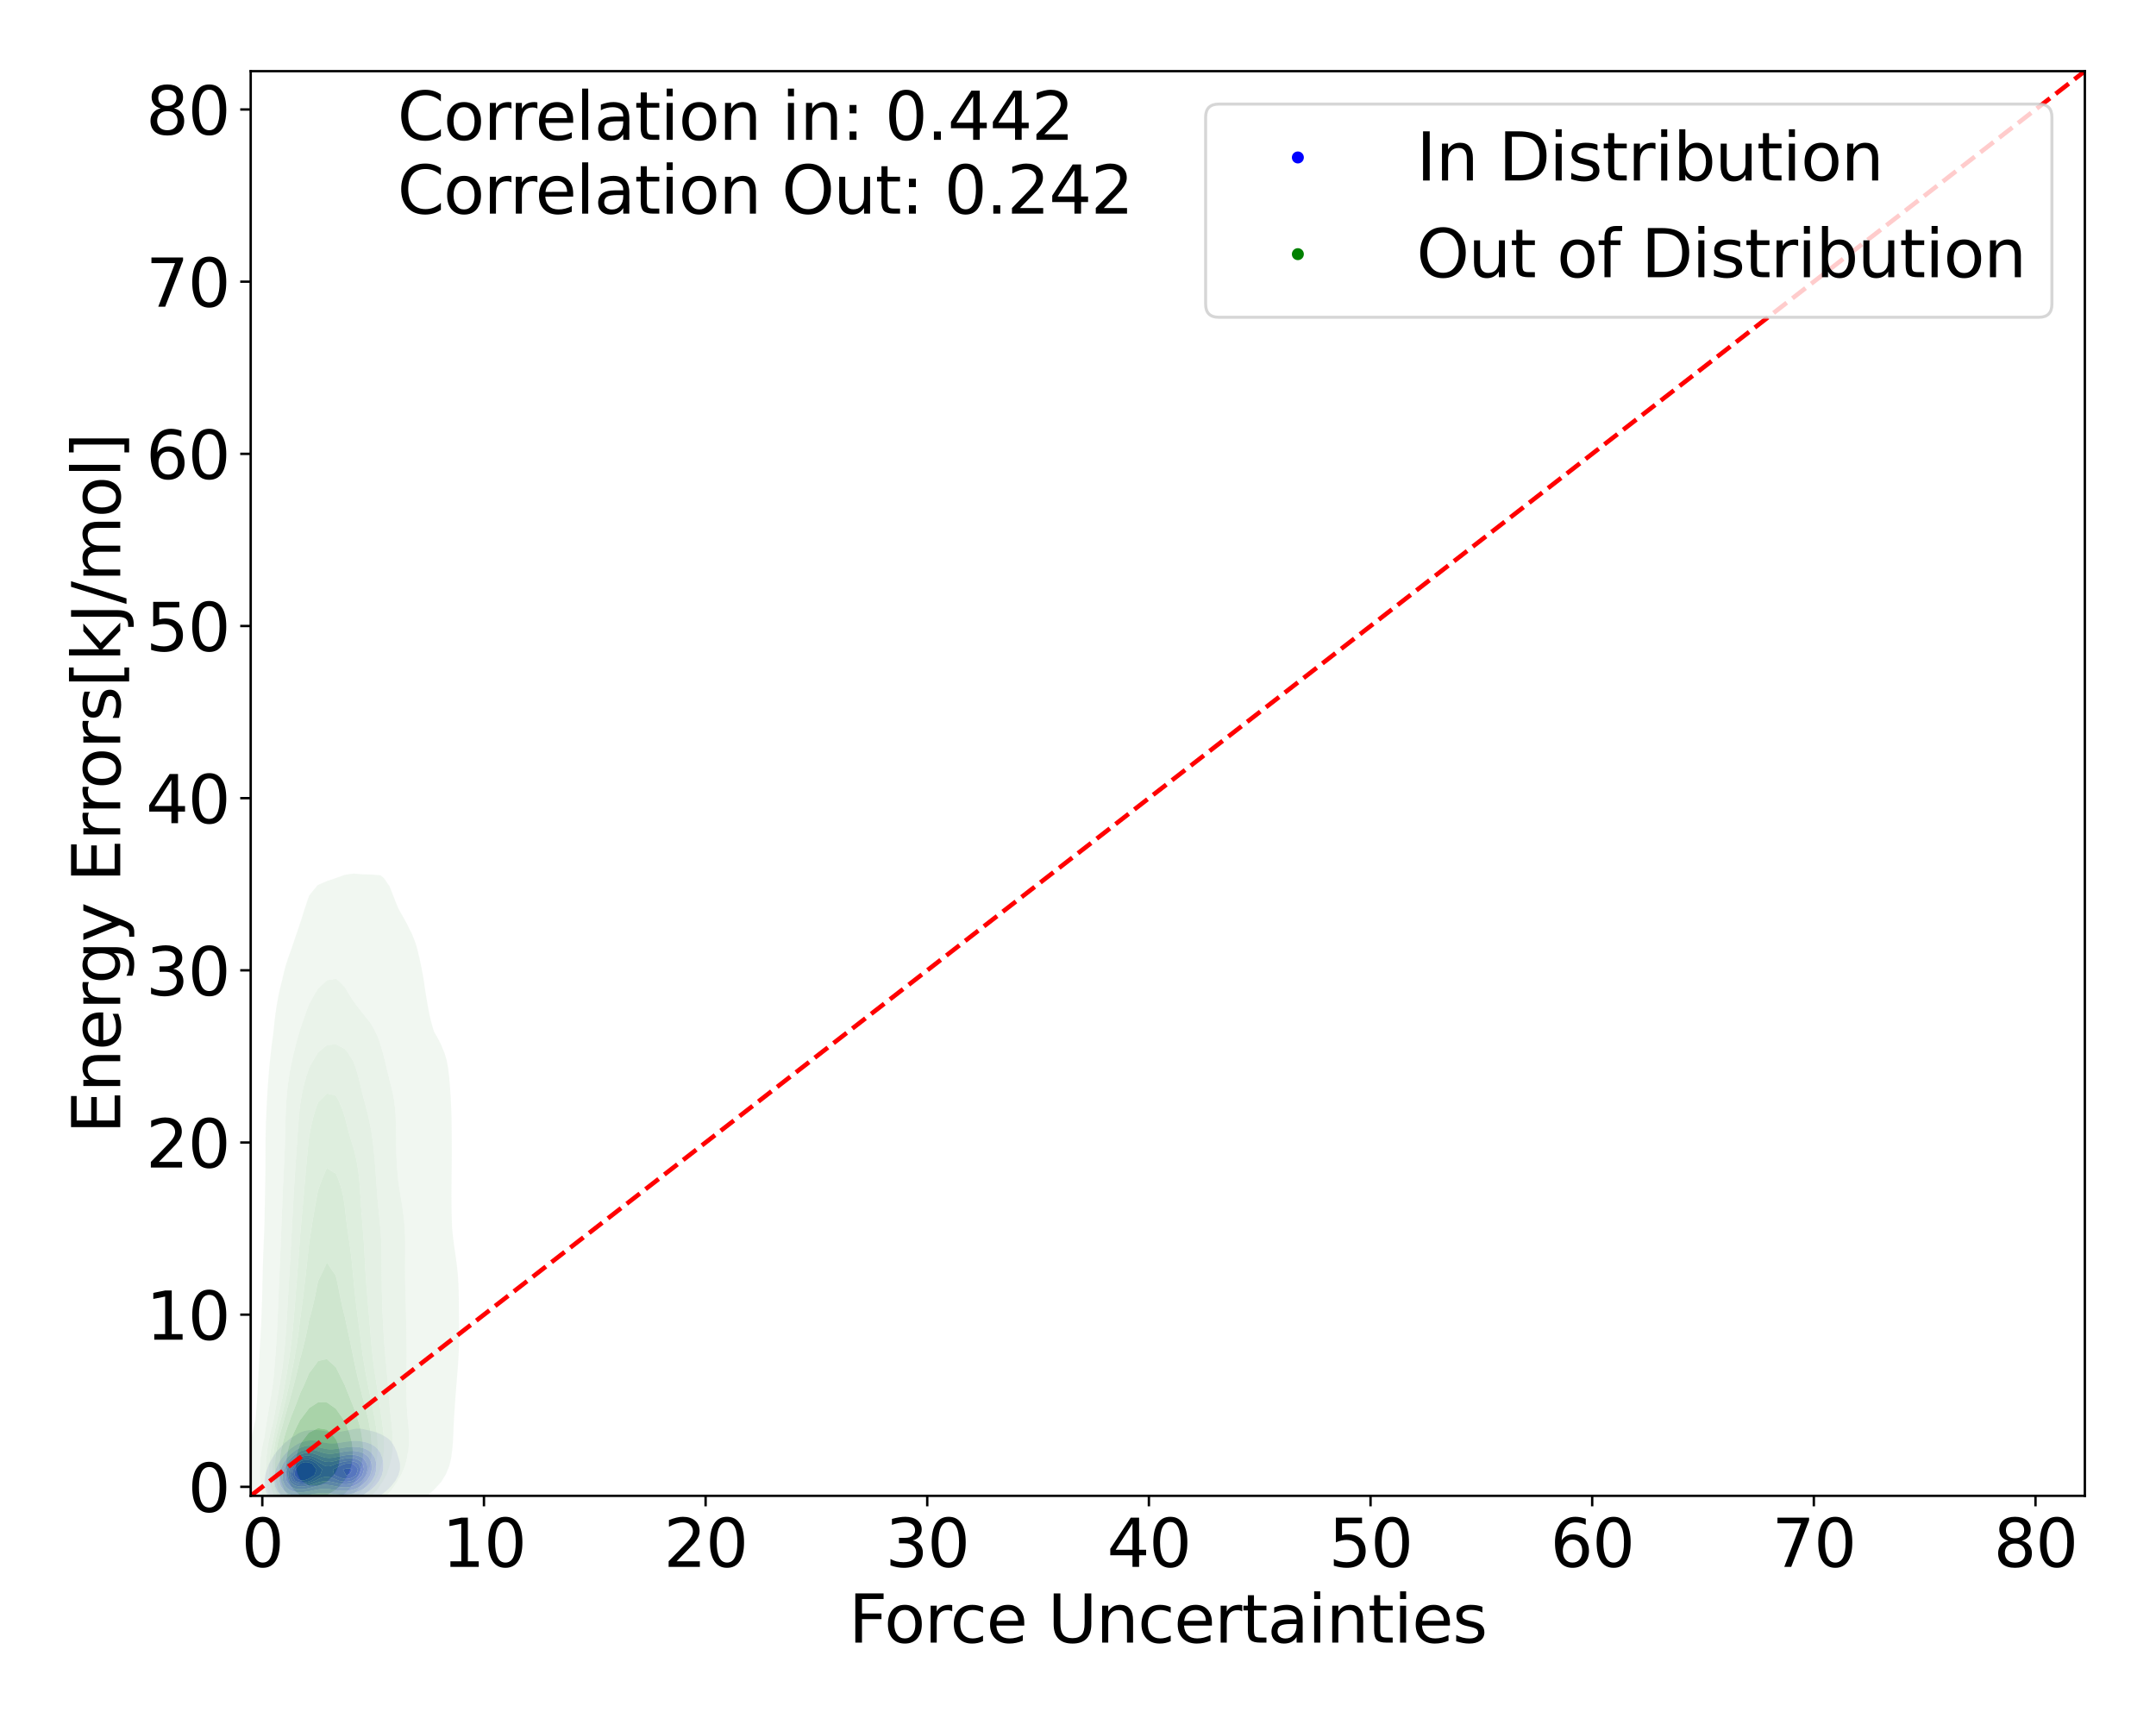 <?xml version="1.0" encoding="utf-8" standalone="no"?>
<!DOCTYPE svg PUBLIC "-//W3C//DTD SVG 1.1//EN"
  "http://www.w3.org/Graphics/SVG/1.1/DTD/svg11.dtd">
<svg xmlns:xlink="http://www.w3.org/1999/xlink" width="720pt" height="576pt" viewBox="0 0 720 576" xmlns="http://www.w3.org/2000/svg" version="1.1">
 <defs>
  <style type="text/css">*{stroke-linejoin: round; stroke-linecap: butt}</style>
 </defs>
 <g id="figure_1">
  <g id="patch_1">
   <path d="M 0 576 
L 720 576 
L 720 0 
L 0 0 
z
" style="fill: #ffffff"/>
  </g>
  <g id="axes_1">
   <g id="patch_2">
    <path d="M 83.72 499.48 
L 696.24 499.48 
L 696.24 23.76 
L 83.72 23.76 
z
" style="fill: #ffffff"/>
   </g>
   <g id="QuadContourSet_1">
    <path d="M 96.098 503.917 
L 97.25 504.097 
L 98.402 504.159 
L 99.553 504.128 
L 100.705 504.024 
L 101.753 503.878 
L 101.857 503.871 
L 103.009 503.781 
L 104.161 503.692 
L 105.313 503.622 
L 106.464 503.591 
L 107.616 503.607 
L 108.768 503.662 
L 109.92 503.736 
L 111.072 503.805 
L 112.224 503.85 
L 113.375 503.86 
L 114.527 503.83 
L 115.679 503.758 
L 116.831 503.639 
L 117.983 503.464 
L 119.135 503.219 
L 120.286 502.88 
L 121.438 502.412 
L 122.237 501.993 
L 122.59 501.874 
L 123.742 501.413 
L 124.894 500.787 
L 125.857 500.108 
L 126.046 500.002 
L 127.197 499.296 
L 128.349 498.358 
L 128.509 498.223 
L 129.501 497.394 
L 130.54 496.338 
L 130.653 496.198 
L 131.805 494.764 
L 132.047 494.453 
L 132.957 492.726 
L 133.046 492.568 
L 133.587 490.683 
L 133.585 488.798 
L 133.135 486.913 
L 132.957 486.434 
L 132.557 485.028 
L 131.805 483.204 
L 131.782 483.143 
L 130.653 481.364 
L 130.57 481.258 
L 129.501 480.25 
L 128.349 479.523 
L 128.045 479.373 
L 127.197 478.91 
L 126.046 478.415 
L 124.894 478.035 
L 123.742 477.736 
L 122.59 477.504 
L 122.48 477.487 
L 121.438 477.211 
L 120.286 477.056 
L 119.135 477.057 
L 117.983 477.206 
L 116.831 477.487 
L 116.831 477.487 
L 115.679 477.686 
L 114.527 477.903 
L 113.375 478.1 
L 112.224 478.224 
L 111.072 478.233 
L 109.92 478.118 
L 108.768 477.923 
L 107.616 477.716 
L 106.464 477.555 
L 105.515 477.487 
L 105.313 477.461 
L 104.161 477.476 
L 104.097 477.487 
L 103.009 477.584 
L 101.857 477.791 
L 100.705 478.133 
L 99.553 478.67 
L 98.557 479.373 
L 98.402 479.44 
L 97.25 480.052 
L 96.098 481.007 
L 95.843 481.258 
L 94.946 481.913 
L 93.824 483.143 
L 93.794 483.171 
L 92.642 484.383 
L 92.16 485.028 
L 91.491 485.94 
L 90.858 486.913 
L 90.339 487.875 
L 89.834 488.798 
L 89.187 490.519 
L 89.115 490.683 
L 88.554 492.568 
L 88.333 494.453 
L 88.402 496.338 
L 88.841 498.223 
L 89.187 498.979 
L 89.744 500.108 
L 90.339 500.919 
L 91.472 501.993 
L 91.491 502.01 
L 92.642 502.886 
L 93.794 503.409 
L 94.946 503.72 
L 95.952 503.878 
z
M 95.034 500.108 
L 94.946 500.069 
L 93.794 499.304 
L 92.813 498.223 
L 92.642 497.939 
L 91.862 496.338 
L 91.549 494.453 
L 91.636 492.568 
L 92.075 490.683 
L 92.642 489.407 
L 92.897 488.798 
L 93.794 487.329 
L 94.068 486.913 
L 94.946 485.779 
L 95.661 485.028 
L 96.098 484.562 
L 97.25 483.564 
L 97.89 483.143 
L 98.402 482.736 
L 99.553 482.036 
L 100.705 481.566 
L 101.857 481.26 
L 101.875 481.258 
L 103.009 481.006 
L 104.161 480.946 
L 105.313 481.059 
L 106.204 481.258 
L 106.464 481.301 
L 107.616 481.545 
L 108.768 481.788 
L 109.92 481.953 
L 111.072 481.993 
L 112.224 481.912 
L 113.375 481.753 
L 114.527 481.563 
L 115.679 481.384 
L 116.741 481.258 
L 116.831 481.242 
L 117.983 481.135 
L 119.135 481.138 
L 120.286 481.258 
L 120.286 481.258 
L 121.438 481.427 
L 122.59 481.701 
L 123.742 482.121 
L 124.894 482.765 
L 125.394 483.143 
L 126.046 483.764 
L 126.985 485.028 
L 127.197 485.539 
L 127.728 486.913 
L 128.02 488.798 
L 127.973 490.683 
L 127.53 492.568 
L 127.197 493.245 
L 126.617 494.453 
L 126.046 495.215 
L 125.09 496.338 
L 124.894 496.53 
L 123.742 497.547 
L 122.731 498.223 
L 122.59 498.322 
L 121.438 499.035 
L 120.286 499.559 
L 119.135 499.945 
L 118.489 500.108 
L 117.983 500.283 
L 116.831 500.57 
L 115.679 500.745 
L 114.527 500.822 
L 113.375 500.812 
L 112.224 500.728 
L 111.072 500.593 
L 109.92 500.442 
L 108.768 500.323 
L 107.616 500.277 
L 106.464 500.322 
L 105.313 500.449 
L 104.161 500.625 
L 103.009 500.812 
L 101.857 500.977 
L 100.705 501.093 
L 99.553 501.141 
L 98.402 501.1 
L 97.25 500.941 
L 96.098 500.619 
z
" clip-path="url(#pb7c1ac941b)" style="fill: #dfdff4"/>
    <path d="M 96.098 500.619 
L 97.25 500.941 
L 98.402 501.1 
L 99.553 501.141 
L 100.705 501.093 
L 101.857 500.977 
L 103.009 500.812 
L 104.161 500.625 
L 105.313 500.449 
L 106.464 500.322 
L 107.616 500.277 
L 108.768 500.323 
L 109.92 500.442 
L 111.072 500.593 
L 112.224 500.728 
L 113.375 500.812 
L 114.527 500.822 
L 115.679 500.745 
L 116.831 500.57 
L 117.983 500.283 
L 118.489 500.108 
L 119.135 499.945 
L 120.286 499.559 
L 121.438 499.035 
L 122.59 498.322 
L 122.731 498.223 
L 123.742 497.547 
L 124.894 496.53 
L 125.09 496.338 
L 126.046 495.215 
L 126.617 494.453 
L 127.197 493.245 
L 127.53 492.568 
L 127.973 490.683 
L 128.02 488.798 
L 127.728 486.913 
L 127.197 485.539 
L 126.985 485.028 
L 126.046 483.764 
L 125.394 483.143 
L 124.894 482.765 
L 123.742 482.121 
L 122.59 481.701 
L 121.438 481.427 
L 120.286 481.258 
L 120.286 481.258 
L 119.135 481.138 
L 117.983 481.135 
L 116.831 481.242 
L 116.741 481.258 
L 115.679 481.384 
L 114.527 481.563 
L 113.375 481.753 
L 112.224 481.912 
L 111.072 481.993 
L 109.92 481.953 
L 108.768 481.788 
L 107.616 481.545 
L 106.464 481.301 
L 106.204 481.258 
L 105.313 481.059 
L 104.161 480.946 
L 103.009 481.006 
L 101.875 481.258 
L 101.857 481.26 
L 100.705 481.566 
L 99.553 482.036 
L 98.402 482.736 
L 97.89 483.143 
L 97.25 483.564 
L 96.098 484.562 
L 95.661 485.028 
L 94.946 485.779 
L 94.068 486.913 
L 93.794 487.329 
L 92.897 488.798 
L 92.642 489.407 
L 92.075 490.683 
L 91.636 492.568 
L 91.549 494.453 
L 91.862 496.338 
L 92.642 497.939 
L 92.813 498.223 
L 93.794 499.304 
L 94.946 500.069 
L 95.034 500.108 
z
M 95.429 498.223 
L 94.946 497.825 
L 93.813 496.338 
L 93.794 496.285 
L 93.223 494.453 
L 93.212 492.568 
L 93.662 490.683 
L 93.794 490.39 
L 94.497 488.798 
L 94.946 488.102 
L 95.802 486.913 
L 96.098 486.562 
L 97.25 485.402 
L 97.72 485.028 
L 98.402 484.463 
L 99.553 483.753 
L 100.705 483.27 
L 101.178 483.143 
L 101.857 482.909 
L 103.009 482.727 
L 104.161 482.739 
L 105.313 482.926 
L 106.097 483.143 
L 106.464 483.23 
L 107.616 483.541 
L 108.768 483.808 
L 109.92 483.952 
L 111.072 483.947 
L 112.224 483.822 
L 113.375 483.633 
L 114.527 483.43 
L 115.679 483.256 
L 116.782 483.143 
L 116.831 483.136 
L 117.983 483.084 
L 119.135 483.143 
L 119.135 483.143 
L 120.286 483.293 
L 121.438 483.575 
L 122.59 484.05 
L 123.742 484.825 
L 123.967 485.028 
L 124.894 486.294 
L 125.24 486.913 
L 125.717 488.798 
L 125.714 490.683 
L 125.249 492.568 
L 124.894 493.242 
L 124.225 494.453 
L 123.742 495.029 
L 122.59 496.189 
L 122.417 496.338 
L 121.438 497.074 
L 120.286 497.732 
L 119.135 498.217 
L 119.117 498.223 
L 117.983 498.643 
L 116.831 498.924 
L 115.679 499.081 
L 114.527 499.129 
L 113.375 499.08 
L 112.224 498.955 
L 111.072 498.788 
L 109.92 498.628 
L 108.768 498.525 
L 107.616 498.515 
L 106.464 498.604 
L 105.313 498.772 
L 104.161 498.982 
L 103.009 499.191 
L 101.857 499.366 
L 100.705 499.477 
L 99.553 499.501 
L 98.402 499.408 
L 97.25 499.156 
L 96.098 498.671 
z
" clip-path="url(#pb7c1ac941b)" style="fill: #bebef5"/>
    <path d="M 96.098 498.671 
L 97.25 499.156 
L 98.402 499.408 
L 99.553 499.501 
L 100.705 499.477 
L 101.857 499.366 
L 103.009 499.191 
L 104.161 498.982 
L 105.313 498.772 
L 106.464 498.604 
L 107.616 498.515 
L 108.768 498.525 
L 109.92 498.628 
L 111.072 498.788 
L 112.224 498.955 
L 113.375 499.08 
L 114.527 499.129 
L 115.679 499.081 
L 116.831 498.924 
L 117.983 498.643 
L 119.117 498.223 
L 119.135 498.217 
L 120.286 497.732 
L 121.438 497.074 
L 122.417 496.338 
L 122.59 496.189 
L 123.742 495.029 
L 124.225 494.453 
L 124.894 493.242 
L 125.249 492.568 
L 125.714 490.683 
L 125.717 488.798 
L 125.24 486.913 
L 124.894 486.294 
L 123.967 485.028 
L 123.742 484.825 
L 122.59 484.05 
L 121.438 483.575 
L 120.286 483.293 
L 119.135 483.143 
L 119.135 483.143 
L 117.983 483.084 
L 116.831 483.136 
L 116.782 483.143 
L 115.679 483.256 
L 114.527 483.43 
L 113.375 483.633 
L 112.224 483.822 
L 111.072 483.947 
L 109.92 483.952 
L 108.768 483.808 
L 107.616 483.541 
L 106.464 483.23 
L 106.097 483.143 
L 105.313 482.926 
L 104.161 482.739 
L 103.009 482.727 
L 101.857 482.909 
L 101.178 483.143 
L 100.705 483.27 
L 99.553 483.753 
L 98.402 484.463 
L 97.72 485.028 
L 97.25 485.402 
L 96.098 486.562 
L 95.802 486.913 
L 94.946 488.102 
L 94.497 488.798 
L 93.794 490.39 
L 93.662 490.683 
L 93.212 492.568 
L 93.223 494.453 
L 93.794 496.285 
L 93.813 496.338 
L 94.946 497.825 
L 95.429 498.223 
z
M 98.983 498.223 
L 98.402 498.148 
L 97.25 497.785 
L 96.098 497.08 
L 95.357 496.338 
L 94.946 495.586 
L 94.475 494.453 
L 94.357 492.568 
L 94.775 490.683 
L 94.946 490.315 
L 95.664 488.798 
L 96.098 488.174 
L 97.12 486.913 
L 97.25 486.775 
L 98.402 485.743 
L 99.516 485.028 
L 99.553 485.002 
L 100.705 484.425 
L 101.857 484.09 
L 103.009 483.962 
L 104.161 484.027 
L 105.313 484.265 
L 106.464 484.629 
L 107.616 485.028 
L 107.616 485.028 
L 108.768 485.319 
L 109.92 485.443 
L 111.072 485.398 
L 112.224 485.235 
L 113.308 485.028 
L 113.375 485.014 
L 114.527 484.775 
L 115.679 484.584 
L 116.831 484.472 
L 117.983 484.459 
L 119.135 484.564 
L 120.286 484.813 
L 120.87 485.028 
L 121.438 485.268 
L 122.59 486.076 
L 123.344 486.913 
L 123.742 487.813 
L 124.096 488.798 
L 124.165 490.683 
L 123.742 492.263 
L 123.662 492.568 
L 122.59 494.323 
L 122.5 494.453 
L 121.438 495.486 
L 120.286 496.336 
L 120.283 496.338 
L 119.135 496.959 
L 117.983 497.395 
L 116.831 497.678 
L 115.679 497.825 
L 114.527 497.849 
L 113.375 497.766 
L 112.224 497.605 
L 111.072 497.413 
L 109.92 497.249 
L 108.768 497.16 
L 107.616 497.179 
L 106.464 497.305 
L 105.313 497.51 
L 104.161 497.753 
L 103.009 497.986 
L 101.857 498.174 
L 101.355 498.223 
L 100.705 498.297 
L 99.553 498.301 
z
" clip-path="url(#pb7c1ac941b)" style="fill: #9e9ef7"/>
    <path d="M 99.553 498.301 
L 100.705 498.297 
L 101.355 498.223 
L 101.857 498.174 
L 103.009 497.986 
L 104.161 497.753 
L 105.313 497.51 
L 106.464 497.305 
L 107.616 497.179 
L 108.768 497.16 
L 109.92 497.249 
L 111.072 497.413 
L 112.224 497.605 
L 113.375 497.766 
L 114.527 497.849 
L 115.679 497.825 
L 116.831 497.678 
L 117.983 497.395 
L 119.135 496.959 
L 120.283 496.338 
L 120.286 496.336 
L 121.438 495.486 
L 122.5 494.453 
L 122.59 494.323 
L 123.662 492.568 
L 123.742 492.263 
L 124.165 490.683 
L 124.096 488.798 
L 123.742 487.813 
L 123.344 486.913 
L 122.59 486.076 
L 121.438 485.268 
L 120.87 485.028 
L 120.286 484.813 
L 119.135 484.564 
L 117.983 484.459 
L 116.831 484.472 
L 115.679 484.584 
L 114.527 484.775 
L 113.375 485.014 
L 113.308 485.028 
L 112.224 485.235 
L 111.072 485.398 
L 109.92 485.443 
L 108.768 485.319 
L 107.616 485.028 
L 107.616 485.028 
L 106.464 484.629 
L 105.313 484.265 
L 104.161 484.027 
L 103.009 483.962 
L 101.857 484.09 
L 100.705 484.425 
L 99.553 485.002 
L 99.516 485.028 
L 98.402 485.743 
L 97.25 486.775 
L 97.12 486.913 
L 96.098 488.174 
L 95.664 488.798 
L 94.946 490.315 
L 94.775 490.683 
L 94.357 492.568 
L 94.475 494.453 
L 94.946 495.586 
L 95.357 496.338 
L 96.098 497.08 
L 97.25 497.785 
L 98.402 498.148 
L 98.983 498.223 
z
M 97.034 496.338 
L 96.098 495.257 
L 95.645 494.453 
L 95.388 492.568 
L 95.77 490.683 
L 96.098 490.012 
L 96.73 488.798 
L 97.25 488.126 
L 98.402 486.916 
L 98.405 486.913 
L 99.553 486.074 
L 100.705 485.514 
L 101.857 485.192 
L 103.009 485.094 
L 104.161 485.216 
L 105.313 485.533 
L 106.464 485.975 
L 107.616 486.416 
L 108.768 486.721 
L 109.92 486.819 
L 111.072 486.729 
L 112.224 486.52 
L 113.375 486.266 
L 114.527 486.027 
L 115.679 485.845 
L 116.831 485.752 
L 117.983 485.775 
L 119.135 485.946 
L 120.286 486.321 
L 121.306 486.913 
L 121.438 487.037 
L 122.59 488.798 
L 122.59 488.798 
L 122.776 490.683 
L 122.59 491.356 
L 122.248 492.568 
L 121.438 493.756 
L 120.874 494.453 
L 120.286 494.945 
L 119.135 495.692 
L 117.983 496.221 
L 117.592 496.338 
L 116.831 496.546 
L 115.679 496.693 
L 114.527 496.688 
L 113.375 496.56 
L 112.224 496.351 
L 112.156 496.338 
L 111.072 496.099 
L 109.92 495.9 
L 108.768 495.813 
L 107.616 495.869 
L 106.464 496.061 
L 105.359 496.338 
L 105.313 496.349 
L 104.161 496.658 
L 103.009 496.949 
L 101.857 497.171 
L 100.705 497.285 
L 99.553 497.253 
L 98.402 497.019 
L 97.25 496.494 
z
" clip-path="url(#pb7c1ac941b)" style="fill: #8282f8"/>
    <path d="M 97.25 496.494 
L 98.402 497.019 
L 99.553 497.253 
L 100.705 497.285 
L 101.857 497.171 
L 103.009 496.949 
L 104.161 496.658 
L 105.313 496.349 
L 105.359 496.338 
L 106.464 496.061 
L 107.616 495.869 
L 108.768 495.813 
L 109.92 495.9 
L 111.072 496.099 
L 112.156 496.338 
L 112.224 496.351 
L 113.375 496.56 
L 114.527 496.688 
L 115.679 496.693 
L 116.831 496.546 
L 117.592 496.338 
L 117.983 496.221 
L 119.135 495.692 
L 120.286 494.945 
L 120.874 494.453 
L 121.438 493.756 
L 122.248 492.568 
L 122.59 491.356 
L 122.776 490.683 
L 122.59 488.798 
L 122.59 488.798 
L 121.438 487.037 
L 121.306 486.913 
L 120.286 486.321 
L 119.135 485.946 
L 117.983 485.775 
L 116.831 485.752 
L 115.679 485.845 
L 114.527 486.027 
L 113.375 486.266 
L 112.224 486.52 
L 111.072 486.729 
L 109.92 486.819 
L 108.768 486.721 
L 107.616 486.416 
L 106.464 485.975 
L 105.313 485.533 
L 104.161 485.216 
L 103.009 485.094 
L 101.857 485.192 
L 100.705 485.514 
L 99.553 486.074 
L 98.405 486.913 
L 98.402 486.916 
L 97.25 488.126 
L 96.73 488.798 
L 96.098 490.012 
L 95.77 490.683 
L 95.388 492.568 
L 95.645 494.453 
L 96.098 495.257 
L 97.034 496.338 
z
M 99.493 496.338 
L 98.402 495.99 
L 97.25 495.147 
L 96.7 494.453 
L 96.257 492.568 
L 96.615 490.683 
L 97.25 489.479 
L 97.657 488.798 
L 98.402 487.974 
L 99.553 487.008 
L 99.715 486.913 
L 100.705 486.402 
L 101.857 486.084 
L 103.009 486.026 
L 104.161 486.213 
L 105.313 486.611 
L 106.004 486.913 
L 106.464 487.177 
L 107.616 487.756 
L 108.768 488.101 
L 109.92 488.171 
L 111.072 488.022 
L 112.224 487.744 
L 113.375 487.423 
L 114.527 487.128 
L 115.679 486.913 
L 115.679 486.913 
L 116.831 486.835 
L 117.983 486.894 
L 118.078 486.913 
L 119.135 487.191 
L 120.286 487.856 
L 121.172 488.798 
L 121.438 489.918 
L 121.573 490.683 
L 121.438 491.159 
L 121.007 492.568 
L 120.286 493.48 
L 119.318 494.453 
L 119.135 494.578 
L 117.983 495.15 
L 116.831 495.497 
L 115.679 495.641 
L 114.527 495.601 
L 113.375 495.415 
L 112.224 495.145 
L 111.072 494.869 
L 109.92 494.664 
L 108.768 494.59 
L 107.616 494.682 
L 106.464 494.932 
L 105.313 495.29 
L 104.161 495.681 
L 103.009 496.035 
L 101.857 496.299 
L 101.495 496.338 
L 100.705 496.418 
L 99.553 496.353 
z
" clip-path="url(#pb7c1ac941b)" style="fill: #6767fa"/>
    <path d="M 99.553 496.353 
L 100.705 496.418 
L 101.495 496.338 
L 101.857 496.299 
L 103.009 496.035 
L 104.161 495.681 
L 105.313 495.29 
L 106.464 494.932 
L 107.616 494.682 
L 108.768 494.59 
L 109.92 494.664 
L 111.072 494.869 
L 112.224 495.145 
L 113.375 495.415 
L 114.527 495.601 
L 115.679 495.641 
L 116.831 495.497 
L 117.983 495.15 
L 119.135 494.578 
L 119.318 494.453 
L 120.286 493.48 
L 121.007 492.568 
L 121.438 491.159 
L 121.573 490.683 
L 121.438 489.918 
L 121.172 488.798 
L 120.286 487.856 
L 119.135 487.191 
L 118.078 486.913 
L 117.983 486.894 
L 116.831 486.835 
L 115.679 486.913 
L 115.679 486.913 
L 114.527 487.128 
L 113.375 487.423 
L 112.224 487.744 
L 111.072 488.022 
L 109.92 488.171 
L 108.768 488.101 
L 107.616 487.756 
L 106.464 487.177 
L 106.004 486.913 
L 105.313 486.611 
L 104.161 486.213 
L 103.009 486.026 
L 101.857 486.084 
L 100.705 486.402 
L 99.715 486.913 
L 99.553 487.008 
L 98.402 487.974 
L 97.657 488.798 
L 97.25 489.479 
L 96.615 490.683 
L 96.257 492.568 
L 96.7 494.453 
L 97.25 495.147 
L 98.402 495.99 
L 99.493 496.338 
z
M 97.646 494.453 
L 97.25 493.553 
L 96.966 492.568 
L 97.25 490.882 
L 97.285 490.683 
L 98.402 488.816 
L 98.415 488.798 
L 99.553 487.806 
L 100.705 487.131 
L 101.407 486.913 
L 101.857 486.79 
L 103.009 486.762 
L 103.754 486.913 
L 104.161 487.023 
L 105.313 487.6 
L 106.464 488.297 
L 107.438 488.798 
L 107.616 488.976 
L 108.768 489.561 
L 109.92 489.603 
L 111.072 489.271 
L 112.074 488.798 
L 112.224 488.759 
L 113.375 488.423 
L 114.527 488.123 
L 115.679 487.915 
L 116.831 487.846 
L 117.983 487.97 
L 119.135 488.374 
L 119.752 488.798 
L 120.286 489.9 
L 120.522 490.683 
L 120.286 491.484 
L 119.92 492.568 
L 119.135 493.371 
L 117.983 494.227 
L 117.49 494.453 
L 116.831 494.653 
L 115.679 494.779 
L 114.527 494.708 
L 113.375 494.489 
L 113.234 494.453 
L 112.224 494.032 
L 111.072 493.567 
L 109.92 493.24 
L 108.768 493.155 
L 107.616 493.365 
L 106.464 493.836 
L 105.313 494.453 
L 105.313 494.453 
L 104.161 494.896 
L 103.009 495.289 
L 101.857 495.569 
L 100.705 495.68 
L 99.553 495.557 
L 98.402 495.084 
z
" clip-path="url(#pb7c1ac941b)" style="fill: #5050fb"/>
    <path d="M 98.402 495.084 
L 99.553 495.557 
L 100.705 495.68 
L 101.857 495.569 
L 103.009 495.289 
L 104.161 494.896 
L 105.313 494.453 
L 105.313 494.453 
L 106.464 493.836 
L 107.616 493.365 
L 108.768 493.155 
L 109.92 493.24 
L 111.072 493.567 
L 112.224 494.032 
L 113.234 494.453 
L 113.375 494.489 
L 114.527 494.708 
L 115.679 494.779 
L 116.831 494.653 
L 117.49 494.453 
L 117.983 494.227 
L 119.135 493.371 
L 119.92 492.568 
L 120.286 491.484 
L 120.522 490.683 
L 120.286 489.9 
L 119.752 488.798 
L 119.135 488.374 
L 117.983 487.97 
L 116.831 487.846 
L 115.679 487.915 
L 114.527 488.123 
L 113.375 488.423 
L 112.224 488.759 
L 112.074 488.798 
L 111.072 489.271 
L 109.92 489.603 
L 108.768 489.561 
L 107.616 488.976 
L 107.438 488.798 
L 106.464 488.297 
L 105.313 487.6 
L 104.161 487.023 
L 103.754 486.913 
L 103.009 486.762 
L 101.857 486.79 
L 101.407 486.913 
L 100.705 487.131 
L 99.553 487.806 
L 98.415 488.798 
L 98.402 488.816 
L 97.285 490.683 
L 97.25 490.882 
L 96.966 492.568 
L 97.25 493.553 
L 97.646 494.453 
z
M 98.552 494.453 
L 98.402 494.297 
L 97.572 492.568 
L 97.868 490.683 
L 98.402 489.791 
L 99.136 488.798 
L 99.553 488.434 
L 100.705 487.762 
L 101.857 487.427 
L 103.009 487.439 
L 104.161 487.799 
L 105.313 488.438 
L 105.887 488.798 
L 106.464 489.575 
L 107.616 490.683 
L 106.942 492.568 
L 106.464 492.787 
L 105.313 493.491 
L 104.161 494.202 
L 103.703 494.453 
L 103.009 494.703 
L 101.857 494.995 
L 100.705 495.095 
L 99.553 494.929 
z
M 111.596 492.568 
L 111.163 490.683 
L 112.224 490.162 
L 113.375 489.543 
L 114.527 488.994 
L 115.14 488.798 
L 115.679 488.703 
L 116.831 488.652 
L 117.844 488.798 
L 117.983 488.84 
L 119.135 489.932 
L 119.519 490.683 
L 119.135 491.921 
L 118.878 492.568 
L 117.983 493.226 
L 116.831 493.726 
L 115.679 493.884 
L 114.527 493.724 
L 113.375 493.329 
L 112.224 492.827 
z
" clip-path="url(#pb7c1ac941b)" style="fill: #3e3efc"/>
    <path d="M 99.553 494.929 
L 100.705 495.095 
L 101.857 494.995 
L 103.009 494.703 
L 103.703 494.453 
L 104.161 494.202 
L 105.313 493.491 
L 106.464 492.787 
L 106.942 492.568 
L 107.616 490.683 
L 106.464 489.575 
L 105.887 488.798 
L 105.313 488.438 
L 104.161 487.799 
L 103.009 487.439 
L 101.857 487.427 
L 100.705 487.762 
L 99.553 488.434 
L 99.136 488.798 
L 98.402 489.791 
L 97.868 490.683 
L 97.572 492.568 
L 98.402 494.297 
L 98.552 494.453 
z
M 98.348 492.568 
L 98.402 492.13 
L 98.605 490.683 
L 99.553 489.412 
L 100.207 488.798 
L 100.705 488.508 
L 101.857 488.207 
L 103.009 488.28 
L 104.161 488.716 
L 104.303 488.798 
L 105.313 490.159 
L 105.703 490.683 
L 105.313 491.749 
L 105.018 492.568 
L 104.161 493.147 
L 103.009 493.806 
L 101.857 494.247 
L 100.705 494.374 
L 99.553 493.996 
L 98.402 492.679 
z
M 112.224 492.827 
L 113.375 493.329 
L 114.527 493.724 
L 115.679 493.884 
L 116.831 493.726 
L 117.983 493.226 
L 118.878 492.568 
L 119.135 491.921 
L 119.519 490.683 
L 119.135 489.932 
L 117.983 488.84 
L 117.844 488.798 
L 116.831 488.652 
L 115.679 488.703 
L 115.14 488.798 
L 114.527 488.994 
L 113.375 489.543 
L 112.224 490.162 
L 111.163 490.683 
L 111.596 492.568 
z
M 115.557 492.568 
L 114.527 490.683 
L 115.679 490.342 
L 116.831 490.336 
L 117.609 490.683 
L 116.831 492.124 
L 115.94 492.568 
L 115.679 492.59 
z
" clip-path="url(#pb7c1ac941b)" style="fill: #2d2dfd"/>
    <path d="M 98.402 492.679 
L 99.553 493.996 
L 100.705 494.374 
L 101.857 494.247 
L 103.009 493.806 
L 104.161 493.147 
L 105.018 492.568 
L 105.313 491.749 
L 105.703 490.683 
L 105.313 490.159 
L 104.303 488.798 
L 104.161 488.716 
L 103.009 488.28 
L 101.857 488.207 
L 100.705 488.508 
L 100.207 488.798 
L 99.553 489.412 
L 98.605 490.683 
L 98.402 492.13 
L 98.348 492.568 
z
M 115.679 492.59 
L 115.94 492.568 
L 116.831 492.124 
L 117.609 490.683 
L 116.831 490.336 
L 115.679 490.342 
L 114.527 490.683 
L 115.557 492.568 
z
" clip-path="url(#pb7c1ac941b)" style="fill: #1212fe"/>
   </g>
   <g id="QuadContourSet_2">
    <path d="M 94.259 516.961 
L 97.244 518.08 
L 100.229 518.532 
L 103.214 518.615 
L 106.199 518.445 
L 109.184 518.05 
L 112.169 517.355 
L 115.154 516.182 
L 115.463 516.038 
L 118.14 515.115 
L 121.125 513.576 
L 121.471 513.386 
L 124.11 512.18 
L 126.579 510.734 
L 127.095 510.461 
L 130.08 508.687 
L 130.974 508.082 
L 133.065 506.67 
L 134.845 505.43 
L 136.05 504.544 
L 138.528 502.778 
L 139.035 502.378 
L 141.909 500.126 
L 142.02 500.02 
L 144.924 497.474 
L 145.005 497.377 
L 147.354 494.822 
L 147.991 493.765 
L 148.964 492.17 
L 150.041 489.518 
L 150.67 486.866 
L 150.976 484.441 
L 151.014 484.214 
L 151.249 481.561 
L 151.378 478.909 
L 151.488 476.257 
L 151.622 473.605 
L 151.786 470.953 
L 151.971 468.301 
L 152.168 465.649 
L 152.374 462.997 
L 152.588 460.345 
L 152.801 457.693 
L 152.998 455.041 
L 153.158 452.389 
L 153.267 449.737 
L 153.32 447.085 
L 153.326 444.433 
L 153.301 441.78 
L 153.266 439.128 
L 153.237 436.476 
L 153.212 433.824 
L 153.171 431.172 
L 153.082 428.52 
L 152.915 425.868 
L 152.654 423.216 
L 152.314 420.564 
L 151.933 417.912 
L 151.561 415.26 
L 151.235 412.608 
L 150.976 409.996 
L 150.974 409.956 
L 150.88 407.304 
L 150.813 404.652 
L 150.771 402 
L 150.756 399.347 
L 150.765 396.695 
L 150.792 394.043 
L 150.825 391.391 
L 150.853 388.739 
L 150.869 386.087 
L 150.87 383.435 
L 150.861 380.783 
L 150.844 378.131 
L 150.818 375.479 
L 150.772 372.827 
L 150.694 370.175 
L 150.574 367.523 
L 150.414 364.871 
L 150.221 362.219 
L 149.991 359.566 
L 149.687 356.914 
L 149.221 354.262 
L 148.446 351.61 
L 147.991 350.544 
L 147.381 348.958 
L 146.007 346.306 
L 145.005 344.586 
L 144.681 343.654 
L 143.927 341.002 
L 143.324 338.35 
L 142.829 335.698 
L 142.381 333.046 
L 142.02 330.93 
L 141.951 330.394 
L 141.573 327.742 
L 141.124 325.09 
L 140.613 322.438 
L 140.048 319.786 
L 139.408 317.133 
L 139.035 315.789 
L 138.616 314.481 
L 137.561 311.829 
L 136.244 309.177 
L 136.05 308.794 
L 134.824 306.525 
L 133.303 303.873 
L 133.065 303.416 
L 132.153 301.221 
L 131.123 298.569 
L 130.08 295.917 
L 130.08 295.917 
L 128.236 293.265 
L 127.095 292.283 
L 124.11 292.02 
L 121.125 291.951 
L 118.14 291.696 
L 115.154 292.105 
L 112.169 293.188 
L 111.953 293.265 
L 109.184 294.2 
L 106.199 295.497 
L 105.786 295.917 
L 103.601 298.569 
L 103.214 299.141 
L 102.492 301.221 
L 101.628 303.873 
L 100.786 306.525 
L 100.229 308.197 
L 99.925 309.177 
L 99.016 311.829 
L 98.106 314.481 
L 97.244 317.098 
L 97.23 317.133 
L 96.243 319.786 
L 95.411 322.438 
L 94.716 325.09 
L 94.259 327.129 
L 94.09 327.742 
L 93.431 330.394 
L 92.878 333.046 
L 92.411 335.698 
L 92.016 338.35 
L 91.683 341.002 
L 91.404 343.654 
L 91.274 345.042 
L 91.092 346.306 
L 90.739 348.958 
L 90.425 351.61 
L 90.143 354.262 
L 89.892 356.914 
L 89.67 359.566 
L 89.475 362.219 
L 89.303 364.871 
L 89.151 367.523 
L 89.016 370.175 
L 88.899 372.827 
L 88.801 375.479 
L 88.729 378.131 
L 88.683 380.783 
L 88.662 383.435 
L 88.655 386.087 
L 88.647 388.739 
L 88.628 391.391 
L 88.594 394.043 
L 88.548 396.695 
L 88.496 399.347 
L 88.444 402 
L 88.393 404.652 
L 88.341 407.304 
L 88.289 409.932 
L 88.287 409.956 
L 88.17 412.608 
L 88.056 415.26 
L 87.95 417.912 
L 87.857 420.564 
L 87.778 423.216 
L 87.712 425.868 
L 87.651 428.52 
L 87.59 431.172 
L 87.522 433.824 
L 87.442 436.476 
L 87.344 439.128 
L 87.227 441.78 
L 87.091 444.433 
L 86.942 447.085 
L 86.787 449.737 
L 86.635 452.389 
L 86.494 455.041 
L 86.365 457.693 
L 86.241 460.345 
L 86.11 462.997 
L 85.96 465.649 
L 85.782 468.301 
L 85.576 470.953 
L 85.355 473.605 
L 85.303 474.149 
L 84.8 476.257 
L 84.218 478.909 
L 83.745 481.561 
L 83.387 484.214 
L 83.137 486.866 
L 82.983 489.518 
L 82.92 492.17 
L 82.951 494.822 
L 83.095 497.474 
L 83.394 500.126 
L 83.933 502.778 
L 84.878 505.43 
L 85.303 506.308 
L 85.861 508.082 
L 87.285 510.734 
L 88.289 512.028 
L 89.438 513.386 
L 91.274 515.085 
L 92.843 516.038 
z
M 95.6 510.734 
L 94.259 510.002 
L 92.137 508.082 
L 91.274 507.083 
L 90.057 505.43 
L 88.784 502.778 
L 88.289 501.067 
L 87.926 500.126 
L 87.237 497.474 
L 86.879 494.822 
L 86.749 492.17 
L 86.796 489.518 
L 87.003 486.866 
L 87.368 484.214 
L 87.9 481.561 
L 88.289 480.001 
L 88.435 478.909 
L 88.822 476.257 
L 89.25 473.605 
L 89.697 470.953 
L 90.144 468.301 
L 90.578 465.649 
L 90.994 462.997 
L 91.274 461.094 
L 91.343 460.345 
L 91.567 457.693 
L 91.784 455.041 
L 91.993 452.389 
L 92.188 449.737 
L 92.365 447.085 
L 92.519 444.433 
L 92.652 441.78 
L 92.768 439.128 
L 92.876 436.476 
L 92.981 433.824 
L 93.087 431.172 
L 93.197 428.52 
L 93.309 425.868 
L 93.421 423.216 
L 93.531 420.564 
L 93.639 417.912 
L 93.745 415.26 
L 93.851 412.608 
L 93.955 409.956 
L 94.06 407.304 
L 94.168 404.652 
L 94.259 402.537 
L 94.277 402 
L 94.374 399.347 
L 94.484 396.695 
L 94.609 394.043 
L 94.741 391.391 
L 94.874 388.739 
L 94.996 386.087 
L 95.1 383.435 
L 95.182 380.783 
L 95.246 378.131 
L 95.304 375.479 
L 95.374 372.827 
L 95.476 370.175 
L 95.628 367.523 
L 95.843 364.871 
L 96.131 362.219 
L 96.501 359.566 
L 96.96 356.914 
L 97.244 355.515 
L 97.503 354.262 
L 98.105 351.61 
L 98.764 348.958 
L 99.481 346.306 
L 100.229 343.756 
L 100.264 343.654 
L 101.158 341.002 
L 102.078 338.35 
L 103.074 335.698 
L 103.214 335.346 
L 104.475 333.046 
L 106.029 330.394 
L 106.199 330.119 
L 108.778 327.742 
L 109.184 327.348 
L 112.169 326.797 
L 113.295 327.742 
L 115.154 329.63 
L 115.593 330.394 
L 117.202 333.046 
L 118.14 334.416 
L 119.063 335.698 
L 121.125 338.35 
L 121.125 338.35 
L 123.273 341.002 
L 124.11 342.228 
L 124.946 343.654 
L 126.189 346.306 
L 127.095 348.862 
L 127.125 348.958 
L 127.877 351.61 
L 128.547 354.262 
L 129.184 356.914 
L 129.811 359.566 
L 130.08 360.733 
L 130.492 362.219 
L 131.134 364.871 
L 131.624 367.523 
L 131.951 370.175 
L 132.137 372.827 
L 132.223 375.479 
L 132.254 378.131 
L 132.272 380.783 
L 132.31 383.435 
L 132.392 386.087 
L 132.529 388.739 
L 132.725 391.391 
L 132.977 394.043 
L 133.065 394.816 
L 133.348 396.695 
L 133.779 399.347 
L 134.208 402 
L 134.6 404.652 
L 134.92 407.304 
L 135.148 409.956 
L 135.278 412.608 
L 135.325 415.26 
L 135.318 417.912 
L 135.29 420.564 
L 135.27 423.216 
L 135.278 425.868 
L 135.317 428.52 
L 135.379 431.172 
L 135.451 433.824 
L 135.522 436.476 
L 135.588 439.128 
L 135.651 441.78 
L 135.711 444.433 
L 135.765 447.085 
L 135.804 449.737 
L 135.817 452.389 
L 135.801 455.041 
L 135.762 457.693 
L 135.719 460.345 
L 135.696 462.997 
L 135.717 465.649 
L 135.798 468.301 
L 135.94 470.953 
L 136.05 472.552 
L 136.152 473.605 
L 136.41 476.257 
L 136.591 478.909 
L 136.615 481.561 
L 136.401 484.214 
L 136.05 485.935 
L 135.918 486.866 
L 135.244 489.518 
L 134.14 492.17 
L 133.065 493.9 
L 132.62 494.822 
L 130.809 497.474 
L 130.08 498.287 
L 128.542 500.126 
L 127.095 501.477 
L 125.707 502.778 
L 124.11 504.055 
L 122.319 505.43 
L 121.125 506.282 
L 118.176 508.082 
L 118.14 508.105 
L 115.154 509.823 
L 112.732 510.734 
L 112.169 510.99 
L 109.184 511.987 
L 106.199 512.539 
L 103.214 512.737 
L 100.229 512.517 
L 97.244 511.672 
z
" clip-path="url(#pb7c1ac941b)" style="fill: #e4f0e4; fill-opacity: 0.5"/>
    <path d="M 97.244 511.672 
L 100.229 512.517 
L 103.214 512.737 
L 106.199 512.539 
L 109.184 511.987 
L 112.169 510.99 
L 112.732 510.734 
L 115.154 509.823 
L 118.14 508.105 
L 118.176 508.082 
L 121.125 506.282 
L 122.319 505.43 
L 124.11 504.055 
L 125.707 502.778 
L 127.095 501.477 
L 128.542 500.126 
L 130.08 498.287 
L 130.809 497.474 
L 132.62 494.822 
L 133.065 493.9 
L 134.14 492.17 
L 135.244 489.518 
L 135.918 486.866 
L 136.05 485.935 
L 136.401 484.214 
L 136.615 481.561 
L 136.591 478.909 
L 136.41 476.257 
L 136.152 473.605 
L 136.05 472.552 
L 135.94 470.953 
L 135.798 468.301 
L 135.717 465.649 
L 135.696 462.997 
L 135.719 460.345 
L 135.762 457.693 
L 135.801 455.041 
L 135.817 452.389 
L 135.804 449.737 
L 135.765 447.085 
L 135.711 444.433 
L 135.651 441.78 
L 135.588 439.128 
L 135.522 436.476 
L 135.451 433.824 
L 135.379 431.172 
L 135.317 428.52 
L 135.278 425.868 
L 135.27 423.216 
L 135.29 420.564 
L 135.318 417.912 
L 135.325 415.26 
L 135.278 412.608 
L 135.148 409.956 
L 134.92 407.304 
L 134.6 404.652 
L 134.208 402 
L 133.779 399.347 
L 133.348 396.695 
L 133.065 394.816 
L 132.977 394.043 
L 132.725 391.391 
L 132.529 388.739 
L 132.392 386.087 
L 132.31 383.435 
L 132.272 380.783 
L 132.254 378.131 
L 132.223 375.479 
L 132.137 372.827 
L 131.951 370.175 
L 131.624 367.523 
L 131.134 364.871 
L 130.492 362.219 
L 130.08 360.733 
L 129.811 359.566 
L 129.184 356.914 
L 128.547 354.262 
L 127.877 351.61 
L 127.125 348.958 
L 127.095 348.862 
L 126.189 346.306 
L 124.946 343.654 
L 124.11 342.228 
L 123.273 341.002 
L 121.125 338.35 
L 121.125 338.35 
L 119.063 335.698 
L 118.14 334.416 
L 117.202 333.046 
L 115.593 330.394 
L 115.154 329.63 
L 113.295 327.742 
L 112.169 326.797 
L 109.184 327.348 
L 108.778 327.742 
L 106.199 330.119 
L 106.029 330.394 
L 104.475 333.046 
L 103.214 335.346 
L 103.074 335.698 
L 102.078 338.35 
L 101.158 341.002 
L 100.264 343.654 
L 100.229 343.756 
L 99.481 346.306 
L 98.764 348.958 
L 98.105 351.61 
L 97.503 354.262 
L 97.244 355.515 
L 96.96 356.914 
L 96.501 359.566 
L 96.131 362.219 
L 95.843 364.871 
L 95.628 367.523 
L 95.476 370.175 
L 95.374 372.827 
L 95.304 375.479 
L 95.246 378.131 
L 95.182 380.783 
L 95.1 383.435 
L 94.996 386.087 
L 94.874 388.739 
L 94.741 391.391 
L 94.609 394.043 
L 94.484 396.695 
L 94.374 399.347 
L 94.277 402 
L 94.259 402.537 
L 94.168 404.652 
L 94.06 407.304 
L 93.955 409.956 
L 93.851 412.608 
L 93.745 415.26 
L 93.639 417.912 
L 93.531 420.564 
L 93.421 423.216 
L 93.309 425.868 
L 93.197 428.52 
L 93.087 431.172 
L 92.981 433.824 
L 92.876 436.476 
L 92.768 439.128 
L 92.652 441.78 
L 92.519 444.433 
L 92.365 447.085 
L 92.188 449.737 
L 91.993 452.389 
L 91.784 455.041 
L 91.567 457.693 
L 91.343 460.345 
L 91.274 461.094 
L 90.994 462.997 
L 90.578 465.649 
L 90.144 468.301 
L 89.697 470.953 
L 89.25 473.605 
L 88.822 476.257 
L 88.435 478.909 
L 88.289 480.001 
L 87.9 481.561 
L 87.368 484.214 
L 87.003 486.866 
L 86.796 489.518 
L 86.749 492.17 
L 86.879 494.822 
L 87.237 497.474 
L 87.926 500.126 
L 88.289 501.067 
L 88.784 502.778 
L 90.057 505.43 
L 91.274 507.083 
L 92.137 508.082 
L 94.259 510.002 
L 95.6 510.734 
z
M 96.485 508.082 
L 94.259 506.547 
L 93.191 505.43 
L 91.383 502.778 
L 91.274 502.555 
L 90.072 500.126 
L 89.314 497.474 
L 88.915 494.822 
L 88.754 492.17 
L 88.767 489.518 
L 88.925 486.866 
L 89.214 484.214 
L 89.633 481.561 
L 90.176 478.909 
L 90.829 476.257 
L 91.274 474.574 
L 91.453 473.605 
L 91.921 470.953 
L 92.388 468.301 
L 92.846 465.649 
L 93.292 462.997 
L 93.731 460.345 
L 94.163 457.693 
L 94.259 457.054 
L 94.5 455.041 
L 94.793 452.389 
L 95.06 449.737 
L 95.297 447.085 
L 95.503 444.433 
L 95.683 441.78 
L 95.844 439.128 
L 95.995 436.476 
L 96.145 433.824 
L 96.297 431.172 
L 96.452 428.52 
L 96.608 425.868 
L 96.763 423.216 
L 96.914 420.564 
L 97.06 417.912 
L 97.204 415.26 
L 97.244 414.501 
L 97.343 412.608 
L 97.481 409.956 
L 97.621 407.304 
L 97.763 404.652 
L 97.906 402 
L 98.053 399.347 
L 98.206 396.695 
L 98.367 394.043 
L 98.538 391.391 
L 98.717 388.739 
L 98.899 386.087 
L 99.081 383.435 
L 99.26 380.783 
L 99.439 378.131 
L 99.627 375.479 
L 99.837 372.827 
L 100.089 370.175 
L 100.229 368.96 
L 100.434 367.523 
L 100.906 364.871 
L 101.503 362.219 
L 102.235 359.566 
L 103.097 356.914 
L 103.214 356.582 
L 104.506 354.262 
L 106.11 351.61 
L 106.199 351.465 
L 109.184 348.958 
L 109.184 348.958 
L 112.169 348.696 
L 112.667 348.958 
L 115.154 350.276 
L 116.227 351.61 
L 117.904 354.262 
L 118.14 354.75 
L 118.905 356.914 
L 119.657 359.566 
L 120.315 362.219 
L 120.953 364.871 
L 121.125 365.564 
L 121.65 367.523 
L 122.353 370.175 
L 123.009 372.827 
L 123.584 375.479 
L 124.066 378.131 
L 124.11 378.408 
L 124.44 380.783 
L 124.746 383.435 
L 125.008 386.087 
L 125.238 388.739 
L 125.443 391.391 
L 125.632 394.043 
L 125.817 396.695 
L 126.013 399.347 
L 126.235 402 
L 126.488 404.652 
L 126.758 407.304 
L 127.014 409.956 
L 127.095 410.996 
L 127.221 412.608 
L 127.358 415.26 
L 127.426 417.912 
L 127.449 420.564 
L 127.454 423.216 
L 127.464 425.868 
L 127.49 428.52 
L 127.537 431.172 
L 127.603 433.824 
L 127.686 436.476 
L 127.788 439.128 
L 127.91 441.78 
L 128.055 444.433 
L 128.225 447.085 
L 128.423 449.737 
L 128.647 452.389 
L 128.891 455.041 
L 129.14 457.693 
L 129.38 460.345 
L 129.604 462.997 
L 129.814 465.649 
L 130.021 468.301 
L 130.08 469.007 
L 130.283 470.953 
L 130.58 473.605 
L 130.868 476.257 
L 131.097 478.909 
L 131.205 481.561 
L 131.123 484.214 
L 130.773 486.866 
L 130.08 489.438 
L 130.064 489.518 
L 129.191 492.17 
L 127.778 494.822 
L 127.095 495.748 
L 125.977 497.474 
L 124.11 499.52 
L 123.601 500.126 
L 121.125 502.422 
L 120.73 502.778 
L 118.14 504.796 
L 117.174 505.43 
L 115.154 506.717 
L 112.169 508.043 
L 112.045 508.082 
L 109.184 509.151 
L 106.199 509.767 
L 103.214 509.962 
L 100.229 509.653 
L 97.244 508.574 
z
" clip-path="url(#pb7c1ac941b)" style="fill: #d7e9d7; fill-opacity: 0.5"/>
    <path d="M 97.244 508.574 
L 100.229 509.653 
L 103.214 509.962 
L 106.199 509.767 
L 109.184 509.151 
L 112.045 508.082 
L 112.169 508.043 
L 115.154 506.717 
L 117.174 505.43 
L 118.14 504.796 
L 120.73 502.778 
L 121.125 502.422 
L 123.601 500.126 
L 124.11 499.52 
L 125.977 497.474 
L 127.095 495.748 
L 127.778 494.822 
L 129.191 492.17 
L 130.064 489.518 
L 130.08 489.438 
L 130.773 486.866 
L 131.123 484.214 
L 131.205 481.561 
L 131.097 478.909 
L 130.868 476.257 
L 130.58 473.605 
L 130.283 470.953 
L 130.08 469.007 
L 130.021 468.301 
L 129.814 465.649 
L 129.604 462.997 
L 129.38 460.345 
L 129.14 457.693 
L 128.891 455.041 
L 128.647 452.389 
L 128.423 449.737 
L 128.225 447.085 
L 128.055 444.433 
L 127.91 441.78 
L 127.788 439.128 
L 127.686 436.476 
L 127.603 433.824 
L 127.537 431.172 
L 127.49 428.52 
L 127.464 425.868 
L 127.454 423.216 
L 127.449 420.564 
L 127.426 417.912 
L 127.358 415.26 
L 127.221 412.608 
L 127.095 410.996 
L 127.014 409.956 
L 126.758 407.304 
L 126.488 404.652 
L 126.235 402 
L 126.013 399.347 
L 125.817 396.695 
L 125.632 394.043 
L 125.443 391.391 
L 125.238 388.739 
L 125.008 386.087 
L 124.746 383.435 
L 124.44 380.783 
L 124.11 378.408 
L 124.066 378.131 
L 123.584 375.479 
L 123.009 372.827 
L 122.353 370.175 
L 121.65 367.523 
L 121.125 365.564 
L 120.953 364.871 
L 120.315 362.219 
L 119.657 359.566 
L 118.905 356.914 
L 118.14 354.75 
L 117.904 354.262 
L 116.227 351.61 
L 115.154 350.276 
L 112.667 348.958 
L 112.169 348.696 
L 109.184 348.958 
L 109.184 348.958 
L 106.199 351.465 
L 106.11 351.61 
L 104.506 354.262 
L 103.214 356.582 
L 103.097 356.914 
L 102.235 359.566 
L 101.503 362.219 
L 100.906 364.871 
L 100.434 367.523 
L 100.229 368.96 
L 100.089 370.175 
L 99.837 372.827 
L 99.627 375.479 
L 99.439 378.131 
L 99.26 380.783 
L 99.081 383.435 
L 98.899 386.087 
L 98.717 388.739 
L 98.538 391.391 
L 98.367 394.043 
L 98.206 396.695 
L 98.053 399.347 
L 97.906 402 
L 97.763 404.652 
L 97.621 407.304 
L 97.481 409.956 
L 97.343 412.608 
L 97.244 414.501 
L 97.204 415.26 
L 97.06 417.912 
L 96.914 420.564 
L 96.763 423.216 
L 96.608 425.868 
L 96.452 428.52 
L 96.297 431.172 
L 96.145 433.824 
L 95.995 436.476 
L 95.844 439.128 
L 95.683 441.78 
L 95.503 444.433 
L 95.297 447.085 
L 95.06 449.737 
L 94.793 452.389 
L 94.5 455.041 
L 94.259 457.054 
L 94.163 457.693 
L 93.731 460.345 
L 93.292 462.997 
L 92.846 465.649 
L 92.388 468.301 
L 91.921 470.953 
L 91.453 473.605 
L 91.274 474.574 
L 90.829 476.257 
L 90.176 478.909 
L 89.633 481.561 
L 89.214 484.214 
L 88.925 486.866 
L 88.767 489.518 
L 88.754 492.17 
L 88.915 494.822 
L 89.314 497.474 
L 90.072 500.126 
L 91.274 502.555 
L 91.383 502.778 
L 93.191 505.43 
L 94.259 506.547 
L 96.485 508.082 
z
M 102.888 508.082 
L 100.229 507.777 
L 97.244 506.64 
L 95.632 505.43 
L 94.259 504.203 
L 93.112 502.778 
L 91.675 500.126 
L 91.274 498.941 
L 90.727 497.474 
L 90.136 494.822 
L 89.877 492.17 
L 89.862 489.518 
L 90.049 486.866 
L 90.422 484.214 
L 90.976 481.561 
L 91.274 480.394 
L 91.546 478.909 
L 92.088 476.257 
L 92.687 473.605 
L 93.315 470.953 
L 93.951 468.301 
L 94.259 466.939 
L 94.512 465.649 
L 94.991 462.997 
L 95.452 460.345 
L 95.898 457.693 
L 96.325 455.041 
L 96.727 452.389 
L 97.097 449.737 
L 97.244 448.524 
L 97.421 447.085 
L 97.704 444.433 
L 97.956 441.78 
L 98.187 439.128 
L 98.405 436.476 
L 98.619 433.824 
L 98.831 431.172 
L 99.043 428.52 
L 99.252 425.868 
L 99.458 423.216 
L 99.657 420.564 
L 99.851 417.912 
L 100.04 415.26 
L 100.228 412.608 
L 100.229 412.593 
L 100.456 409.956 
L 100.689 407.304 
L 100.928 404.652 
L 101.169 402 
L 101.408 399.347 
L 101.642 396.695 
L 101.872 394.043 
L 102.099 391.391 
L 102.327 388.739 
L 102.564 386.087 
L 102.816 383.435 
L 103.093 380.783 
L 103.214 379.738 
L 103.495 378.131 
L 104.031 375.479 
L 104.677 372.827 
L 105.473 370.175 
L 106.199 368.161 
L 106.783 367.523 
L 109.184 365.124 
L 112.169 365.874 
L 113.095 367.523 
L 114.229 370.175 
L 115.105 372.827 
L 115.154 372.994 
L 115.77 375.479 
L 116.477 378.131 
L 117.257 380.783 
L 118.084 383.435 
L 118.14 383.619 
L 118.747 386.087 
L 119.284 388.739 
L 119.693 391.391 
L 119.988 394.043 
L 120.201 396.695 
L 120.37 399.347 
L 120.531 402 
L 120.71 404.652 
L 120.913 407.304 
L 121.125 409.956 
L 121.125 409.956 
L 121.338 412.608 
L 121.528 415.26 
L 121.687 417.912 
L 121.828 420.564 
L 121.968 423.216 
L 122.125 425.868 
L 122.309 428.52 
L 122.519 431.172 
L 122.748 433.824 
L 122.983 436.476 
L 123.216 439.128 
L 123.44 441.78 
L 123.657 444.433 
L 123.871 447.085 
L 124.093 449.737 
L 124.11 449.91 
L 124.371 452.389 
L 124.693 455.041 
L 125.061 457.693 
L 125.464 460.345 
L 125.88 462.997 
L 126.29 465.649 
L 126.678 468.301 
L 127.038 470.953 
L 127.095 471.385 
L 127.438 473.605 
L 127.808 476.257 
L 128.1 478.909 
L 128.262 481.561 
L 128.233 484.214 
L 127.936 486.866 
L 127.276 489.518 
L 127.095 489.963 
L 126.386 492.17 
L 125.016 494.822 
L 124.11 496.049 
L 123.195 497.474 
L 121.125 499.756 
L 120.802 500.126 
L 118.14 502.52 
L 117.819 502.778 
L 115.154 504.688 
L 113.741 505.43 
L 112.169 506.277 
L 109.184 507.354 
L 106.199 507.943 
L 103.807 508.082 
L 103.214 508.129 
z
" clip-path="url(#pb7c1ac941b)" style="fill: #cae3ca; fill-opacity: 0.5"/>
    <path d="M 103.214 508.129 
L 103.807 508.082 
L 106.199 507.943 
L 109.184 507.354 
L 112.169 506.277 
L 113.741 505.43 
L 115.154 504.688 
L 117.819 502.778 
L 118.14 502.52 
L 120.802 500.126 
L 121.125 499.756 
L 123.195 497.474 
L 124.11 496.049 
L 125.016 494.822 
L 126.386 492.17 
L 127.095 489.963 
L 127.276 489.518 
L 127.936 486.866 
L 128.233 484.214 
L 128.262 481.561 
L 128.1 478.909 
L 127.808 476.257 
L 127.438 473.605 
L 127.095 471.385 
L 127.038 470.953 
L 126.678 468.301 
L 126.29 465.649 
L 125.88 462.997 
L 125.464 460.345 
L 125.061 457.693 
L 124.693 455.041 
L 124.371 452.389 
L 124.11 449.91 
L 124.093 449.737 
L 123.871 447.085 
L 123.657 444.433 
L 123.44 441.78 
L 123.216 439.128 
L 122.983 436.476 
L 122.748 433.824 
L 122.519 431.172 
L 122.309 428.52 
L 122.125 425.868 
L 121.968 423.216 
L 121.828 420.564 
L 121.687 417.912 
L 121.528 415.26 
L 121.338 412.608 
L 121.125 409.956 
L 121.125 409.956 
L 120.913 407.304 
L 120.71 404.652 
L 120.531 402 
L 120.37 399.347 
L 120.201 396.695 
L 119.988 394.043 
L 119.693 391.391 
L 119.284 388.739 
L 118.747 386.087 
L 118.14 383.619 
L 118.084 383.435 
L 117.257 380.783 
L 116.477 378.131 
L 115.77 375.479 
L 115.154 372.994 
L 115.105 372.827 
L 114.229 370.175 
L 113.095 367.523 
L 112.169 365.874 
L 109.184 365.124 
L 106.783 367.523 
L 106.199 368.161 
L 105.473 370.175 
L 104.677 372.827 
L 104.031 375.479 
L 103.495 378.131 
L 103.214 379.738 
L 103.093 380.783 
L 102.816 383.435 
L 102.564 386.087 
L 102.327 388.739 
L 102.099 391.391 
L 101.872 394.043 
L 101.642 396.695 
L 101.408 399.347 
L 101.169 402 
L 100.928 404.652 
L 100.689 407.304 
L 100.456 409.956 
L 100.229 412.593 
L 100.228 412.608 
L 100.04 415.26 
L 99.851 417.912 
L 99.657 420.564 
L 99.458 423.216 
L 99.252 425.868 
L 99.043 428.52 
L 98.831 431.172 
L 98.619 433.824 
L 98.405 436.476 
L 98.187 439.128 
L 97.956 441.78 
L 97.704 444.433 
L 97.421 447.085 
L 97.244 448.524 
L 97.097 449.737 
L 96.727 452.389 
L 96.325 455.041 
L 95.898 457.693 
L 95.452 460.345 
L 94.991 462.997 
L 94.512 465.649 
L 94.259 466.939 
L 93.951 468.301 
L 93.315 470.953 
L 92.687 473.605 
L 92.088 476.257 
L 91.546 478.909 
L 91.274 480.394 
L 90.976 481.561 
L 90.422 484.214 
L 90.049 486.866 
L 89.862 489.518 
L 89.877 492.17 
L 90.136 494.822 
L 90.727 497.474 
L 91.274 498.941 
L 91.675 500.126 
L 93.112 502.778 
L 94.259 504.203 
L 95.632 505.43 
L 97.244 506.64 
L 100.229 507.777 
L 102.888 508.082 
z
M 98.117 505.43 
L 97.244 505.023 
L 94.727 502.778 
L 94.259 502.216 
L 92.895 500.126 
L 91.849 497.474 
L 91.288 494.822 
L 91.274 494.679 
L 90.942 492.17 
L 90.9 489.518 
L 91.116 486.866 
L 91.274 485.896 
L 91.467 484.214 
L 91.902 481.561 
L 92.46 478.909 
L 93.122 476.257 
L 93.858 473.605 
L 94.259 472.162 
L 94.564 470.953 
L 95.193 468.301 
L 95.803 465.649 
L 96.393 462.997 
L 96.965 460.345 
L 97.244 458.97 
L 97.518 457.693 
L 98.038 455.041 
L 98.523 452.389 
L 98.971 449.737 
L 99.378 447.085 
L 99.744 444.433 
L 100.076 441.78 
L 100.229 440.425 
L 100.42 439.128 
L 100.78 436.476 
L 101.12 433.824 
L 101.446 431.172 
L 101.761 428.52 
L 102.064 425.868 
L 102.359 423.216 
L 102.646 420.564 
L 102.93 417.912 
L 103.214 415.26 
L 103.214 415.26 
L 103.622 412.608 
L 104.033 409.956 
L 104.457 407.304 
L 104.901 404.652 
L 105.37 402 
L 105.858 399.347 
L 106.199 397.484 
L 106.477 396.695 
L 107.446 394.043 
L 108.554 391.391 
L 109.184 389.959 
L 111.237 391.391 
L 112.169 391.858 
L 113.081 394.043 
L 113.963 396.695 
L 114.581 399.347 
L 115.012 402 
L 115.154 403.077 
L 115.325 404.652 
L 115.62 407.304 
L 115.958 409.956 
L 116.338 412.608 
L 116.73 415.26 
L 117.096 417.912 
L 117.411 420.564 
L 117.68 423.216 
L 117.924 425.868 
L 118.14 428.18 
L 118.168 428.52 
L 118.425 431.172 
L 118.717 433.824 
L 119.042 436.476 
L 119.388 439.128 
L 119.739 441.78 
L 120.085 444.433 
L 120.425 447.085 
L 120.764 449.737 
L 121.115 452.389 
L 121.125 452.454 
L 121.527 455.041 
L 121.98 457.693 
L 122.474 460.345 
L 122.999 462.997 
L 123.532 465.649 
L 124.048 468.301 
L 124.11 468.622 
L 124.604 470.953 
L 125.12 473.605 
L 125.565 476.257 
L 125.909 478.909 
L 126.112 481.561 
L 126.126 484.214 
L 125.89 486.866 
L 125.321 489.518 
L 124.291 492.17 
L 124.11 492.491 
L 123.024 494.822 
L 121.125 497.421 
L 121.09 497.474 
L 118.761 500.126 
L 118.14 500.685 
L 115.54 502.778 
L 115.154 503.054 
L 112.169 504.794 
L 110.459 505.43 
L 109.184 505.948 
L 106.199 506.673 
L 103.214 506.865 
L 100.229 506.403 
z
" clip-path="url(#pb7c1ac941b)" style="fill: #bfdebf; fill-opacity: 0.5"/>
    <path d="M 100.229 506.403 
L 103.214 506.865 
L 106.199 506.673 
L 109.184 505.948 
L 110.459 505.43 
L 112.169 504.794 
L 115.154 503.054 
L 115.54 502.778 
L 118.14 500.685 
L 118.761 500.126 
L 121.09 497.474 
L 121.125 497.421 
L 123.024 494.822 
L 124.11 492.491 
L 124.291 492.17 
L 125.321 489.518 
L 125.89 486.866 
L 126.126 484.214 
L 126.112 481.561 
L 125.909 478.909 
L 125.565 476.257 
L 125.12 473.605 
L 124.604 470.953 
L 124.11 468.622 
L 124.048 468.301 
L 123.532 465.649 
L 122.999 462.997 
L 122.474 460.345 
L 121.98 457.693 
L 121.527 455.041 
L 121.125 452.454 
L 121.115 452.389 
L 120.764 449.737 
L 120.425 447.085 
L 120.085 444.433 
L 119.739 441.78 
L 119.388 439.128 
L 119.042 436.476 
L 118.717 433.824 
L 118.425 431.172 
L 118.168 428.52 
L 118.14 428.18 
L 117.924 425.868 
L 117.68 423.216 
L 117.411 420.564 
L 117.096 417.912 
L 116.73 415.26 
L 116.338 412.608 
L 115.958 409.956 
L 115.62 407.304 
L 115.325 404.652 
L 115.154 403.077 
L 115.012 402 
L 114.581 399.347 
L 113.963 396.695 
L 113.081 394.043 
L 112.169 391.858 
L 111.237 391.391 
L 109.184 389.959 
L 108.554 391.391 
L 107.446 394.043 
L 106.477 396.695 
L 106.199 397.484 
L 105.858 399.347 
L 105.37 402 
L 104.901 404.652 
L 104.457 407.304 
L 104.033 409.956 
L 103.622 412.608 
L 103.214 415.26 
L 103.214 415.26 
L 102.93 417.912 
L 102.646 420.564 
L 102.359 423.216 
L 102.064 425.868 
L 101.761 428.52 
L 101.446 431.172 
L 101.12 433.824 
L 100.78 436.476 
L 100.42 439.128 
L 100.229 440.425 
L 100.076 441.78 
L 99.744 444.433 
L 99.378 447.085 
L 98.971 449.737 
L 98.523 452.389 
L 98.038 455.041 
L 97.518 457.693 
L 97.244 458.97 
L 96.965 460.345 
L 96.393 462.997 
L 95.803 465.649 
L 95.193 468.301 
L 94.564 470.953 
L 94.259 472.162 
L 93.858 473.605 
L 93.122 476.257 
L 92.46 478.909 
L 91.902 481.561 
L 91.467 484.214 
L 91.274 485.896 
L 91.116 486.866 
L 90.9 489.518 
L 90.942 492.17 
L 91.274 494.679 
L 91.288 494.822 
L 91.849 497.474 
L 92.895 500.126 
L 94.259 502.216 
L 94.727 502.778 
L 97.244 505.023 
L 98.117 505.43 
z
M 103.018 505.43 
L 100.229 504.979 
L 97.244 503.47 
L 96.468 502.778 
L 94.259 500.126 
L 94.259 500.126 
L 92.934 497.474 
L 92.21 494.822 
L 91.875 492.17 
L 91.814 489.518 
L 91.969 486.866 
L 92.31 484.214 
L 92.82 481.561 
L 93.483 478.909 
L 94.259 476.309 
L 94.273 476.257 
L 95.001 473.605 
L 95.757 470.953 
L 96.511 468.301 
L 97.244 465.657 
L 97.246 465.649 
L 97.976 462.997 
L 98.662 460.345 
L 99.311 457.693 
L 99.929 455.041 
L 100.229 453.647 
L 100.597 452.389 
L 101.293 449.737 
L 101.927 447.085 
L 102.505 444.433 
L 103.031 441.78 
L 103.214 440.749 
L 103.698 439.128 
L 104.39 436.476 
L 105.002 433.824 
L 105.557 431.172 
L 106.07 428.52 
L 106.199 427.819 
L 107.166 425.868 
L 108.435 423.216 
L 109.184 421.577 
L 110.268 423.216 
L 112.063 425.868 
L 112.169 426.031 
L 112.715 428.52 
L 113.246 431.172 
L 113.77 433.824 
L 114.338 436.476 
L 114.995 439.128 
L 115.154 439.678 
L 115.582 441.78 
L 116.156 444.433 
L 116.73 447.085 
L 117.286 449.737 
L 117.827 452.389 
L 118.14 453.879 
L 118.365 455.041 
L 118.929 457.693 
L 119.538 460.345 
L 120.188 462.997 
L 120.856 465.649 
L 121.125 466.676 
L 121.565 468.301 
L 122.271 470.953 
L 122.901 473.605 
L 123.427 476.257 
L 123.822 478.909 
L 124.06 481.561 
L 124.11 484.18 
L 124.111 484.214 
L 124.11 484.222 
L 123.928 486.866 
L 123.448 489.518 
L 122.563 492.17 
L 121.125 494.77 
L 121.1 494.822 
L 119.334 497.474 
L 118.14 498.756 
L 116.793 500.126 
L 115.154 501.48 
L 113.129 502.778 
L 112.169 503.356 
L 109.184 504.614 
L 106.199 505.293 
L 103.727 505.43 
L 103.214 505.466 
z
" clip-path="url(#pb7c1ac941b)" style="fill: #b3d8b3; fill-opacity: 0.5"/>
    <path d="M 103.214 505.466 
L 103.727 505.43 
L 106.199 505.293 
L 109.184 504.614 
L 112.169 503.356 
L 113.129 502.778 
L 115.154 501.48 
L 116.793 500.126 
L 118.14 498.756 
L 119.334 497.474 
L 121.1 494.822 
L 121.125 494.77 
L 122.563 492.17 
L 123.448 489.518 
L 123.928 486.866 
L 124.11 484.222 
L 124.111 484.214 
L 124.11 484.18 
L 124.06 481.561 
L 123.822 478.909 
L 123.427 476.257 
L 122.901 473.605 
L 122.271 470.953 
L 121.565 468.301 
L 121.125 466.676 
L 120.856 465.649 
L 120.188 462.997 
L 119.538 460.345 
L 118.929 457.693 
L 118.365 455.041 
L 118.14 453.879 
L 117.827 452.389 
L 117.286 449.737 
L 116.73 447.085 
L 116.156 444.433 
L 115.582 441.78 
L 115.154 439.678 
L 114.995 439.128 
L 114.338 436.476 
L 113.77 433.824 
L 113.246 431.172 
L 112.715 428.52 
L 112.169 426.031 
L 112.063 425.868 
L 110.268 423.216 
L 109.184 421.577 
L 108.435 423.216 
L 107.166 425.868 
L 106.199 427.819 
L 106.07 428.52 
L 105.557 431.172 
L 105.002 433.824 
L 104.39 436.476 
L 103.698 439.128 
L 103.214 440.749 
L 103.031 441.78 
L 102.505 444.433 
L 101.927 447.085 
L 101.293 449.737 
L 100.597 452.389 
L 100.229 453.647 
L 99.929 455.041 
L 99.311 457.693 
L 98.662 460.345 
L 97.976 462.997 
L 97.246 465.649 
L 97.244 465.657 
L 96.511 468.301 
L 95.757 470.953 
L 95.001 473.605 
L 94.273 476.257 
L 94.259 476.309 
L 93.483 478.909 
L 92.82 481.561 
L 92.31 484.214 
L 91.969 486.866 
L 91.814 489.518 
L 91.875 492.17 
L 92.21 494.822 
L 92.934 497.474 
L 94.259 500.126 
L 94.259 500.126 
L 96.468 502.778 
L 97.244 503.47 
L 100.229 504.979 
L 103.018 505.43 
z
M 100.727 502.778 
L 100.229 502.662 
L 97.244 500.749 
L 96.676 500.126 
L 94.933 497.474 
L 94.259 495.691 
L 93.956 494.822 
L 93.452 492.17 
L 93.323 489.518 
L 93.488 486.866 
L 93.906 484.214 
L 94.259 482.72 
L 94.512 481.561 
L 95.231 478.909 
L 96.083 476.257 
L 97.027 473.605 
L 97.244 472.972 
L 98.068 470.953 
L 99.104 468.301 
L 100.087 465.649 
L 100.229 465.218 
L 101.31 462.997 
L 102.479 460.345 
L 103.214 458.502 
L 103.89 457.693 
L 105.819 455.041 
L 106.199 454.44 
L 109.184 453.826 
L 110.502 455.041 
L 112.169 456.554 
L 112.725 457.693 
L 114.048 460.345 
L 115.154 462.559 
L 115.313 462.997 
L 116.387 465.649 
L 117.455 468.301 
L 118.14 470.043 
L 118.472 470.953 
L 119.407 473.605 
L 120.178 476.257 
L 120.754 478.909 
L 121.118 481.561 
L 121.125 481.689 
L 121.289 484.214 
L 121.125 486.866 
L 121.125 486.866 
L 120.682 489.518 
L 119.824 492.17 
L 118.372 494.822 
L 118.14 495.134 
L 116.395 497.474 
L 115.154 498.697 
L 113.382 500.126 
L 112.169 500.964 
L 109.184 502.378 
L 107.666 502.778 
L 106.199 503.19 
L 103.214 503.361 
z
" clip-path="url(#pb7c1ac941b)" style="fill: #a1cfa1; fill-opacity: 0.5"/>
    <path d="M 103.214 503.361 
L 106.199 503.19 
L 107.666 502.778 
L 109.184 502.378 
L 112.169 500.964 
L 113.382 500.126 
L 115.154 498.697 
L 116.395 497.474 
L 118.14 495.134 
L 118.372 494.822 
L 119.824 492.17 
L 120.682 489.518 
L 121.125 486.866 
L 121.125 486.866 
L 121.289 484.214 
L 121.125 481.689 
L 121.118 481.561 
L 120.754 478.909 
L 120.178 476.257 
L 119.407 473.605 
L 118.472 470.953 
L 118.14 470.043 
L 117.455 468.301 
L 116.387 465.649 
L 115.313 462.997 
L 115.154 462.559 
L 114.048 460.345 
L 112.725 457.693 
L 112.169 456.554 
L 110.502 455.041 
L 109.184 453.826 
L 106.199 454.44 
L 105.819 455.041 
L 103.89 457.693 
L 103.214 458.502 
L 102.479 460.345 
L 101.31 462.997 
L 100.229 465.218 
L 100.087 465.649 
L 99.104 468.301 
L 98.068 470.953 
L 97.244 472.972 
L 97.027 473.605 
L 96.083 476.257 
L 95.231 478.909 
L 94.512 481.561 
L 94.259 482.72 
L 93.906 484.214 
L 93.488 486.866 
L 93.323 489.518 
L 93.452 492.17 
L 93.956 494.822 
L 94.259 495.691 
L 94.933 497.474 
L 96.676 500.126 
L 97.244 500.749 
L 100.229 502.662 
L 100.727 502.778 
z
M 102.576 500.126 
L 100.229 499.318 
L 98.162 497.474 
L 97.244 496.216 
L 96.547 494.822 
L 95.819 492.17 
L 95.585 489.518 
L 95.724 486.866 
L 96.172 484.214 
L 96.891 481.561 
L 97.244 480.526 
L 97.91 478.909 
L 99.162 476.257 
L 100.229 474.157 
L 100.672 473.605 
L 102.685 470.953 
L 103.214 470.19 
L 106.142 468.301 
L 106.199 468.258 
L 109.184 468.301 
L 109.184 468.301 
L 112.169 470.393 
L 112.568 470.953 
L 114.412 473.605 
L 115.154 474.829 
L 115.816 476.257 
L 116.813 478.909 
L 117.472 481.561 
L 117.786 484.214 
L 117.739 486.866 
L 117.286 489.518 
L 116.33 492.17 
L 115.154 494.13 
L 114.693 494.822 
L 112.169 497.42 
L 112.097 497.474 
L 109.184 499.244 
L 106.439 500.126 
L 106.199 500.201 
L 103.214 500.321 
z
" clip-path="url(#pb7c1ac941b)" style="fill: #82c082; fill-opacity: 0.5"/>
    <path d="M 103.214 500.321 
L 106.199 500.201 
L 106.439 500.126 
L 109.184 499.244 
L 112.097 497.474 
L 112.169 497.42 
L 114.693 494.822 
L 115.154 494.13 
L 116.33 492.17 
L 117.286 489.518 
L 117.739 486.866 
L 117.786 484.214 
L 117.472 481.561 
L 116.813 478.909 
L 115.816 476.257 
L 115.154 474.829 
L 114.412 473.605 
L 112.568 470.953 
L 112.169 470.393 
L 109.184 468.301 
L 109.184 468.301 
L 106.199 468.258 
L 106.142 468.301 
L 103.214 470.19 
L 102.685 470.953 
L 100.672 473.605 
L 100.229 474.157 
L 99.162 476.257 
L 97.91 478.909 
L 97.244 480.526 
L 96.891 481.561 
L 96.172 484.214 
L 95.724 486.866 
L 95.585 489.518 
L 95.819 492.17 
L 96.547 494.822 
L 97.244 496.216 
L 98.162 497.474 
L 100.229 499.318 
L 102.576 500.126 
z
M 101.108 494.822 
L 100.229 493.961 
L 99.336 492.17 
L 98.818 489.518 
L 98.926 486.866 
L 99.531 484.214 
L 100.229 482.376 
L 100.72 481.561 
L 102.738 478.909 
L 103.214 478.34 
L 106.199 476.871 
L 109.184 477.361 
L 110.858 478.909 
L 112.169 480.582 
L 112.627 481.561 
L 113.363 484.214 
L 113.502 486.866 
L 113.02 489.518 
L 112.169 491.419 
L 111.738 492.17 
L 109.184 494.822 
L 109.184 494.822 
L 106.199 496.105 
L 103.214 496.076 
z
" clip-path="url(#pb7c1ac941b)" style="fill: #54a954; fill-opacity: 0.5"/>
    <path d="M 103.214 496.076 
L 106.199 496.105 
L 109.184 494.822 
L 109.184 494.822 
L 111.738 492.17 
L 112.169 491.419 
L 113.02 489.518 
L 113.502 486.866 
L 113.363 484.214 
L 112.627 481.561 
L 112.169 480.582 
L 110.858 478.909 
L 109.184 477.361 
L 106.199 476.871 
L 103.214 478.34 
L 102.738 478.909 
L 100.72 481.561 
L 100.229 482.376 
L 99.531 484.214 
L 98.926 486.866 
L 98.818 489.518 
L 99.336 492.17 
L 100.229 493.961 
L 101.108 494.822 
z
" clip-path="url(#pb7c1ac941b)" style="fill: #1d8e1d; fill-opacity: 0.5"/>
   </g>
   <g id="matplotlib.axis_1">
    <g id="xtick_1">
     <g id="line2d_1">
      <defs>
       <path id="me453e62306" d="M 0 0 
L 0 3.5 
" style="stroke: #000000; stroke-width: 0.8"/>
      </defs>
      <g>
       <use xlink:href="#me453e62306" x="87.598" y="499.48" style="stroke: #000000; stroke-width: 0.8"/>
      </g>
     </g>
     <g id="text_1">
      <!-- 0 -->
      <g transform="translate(80.599 523.197) scale(0.22 -0.22)">
       <defs>
        <path id="DejaVuSans-30" d="M 2034 4250 
Q 1547 4250 1301 3770 
Q 1056 3291 1056 2328 
Q 1056 1369 1301 889 
Q 1547 409 2034 409 
Q 2525 409 2770 889 
Q 3016 1369 3016 2328 
Q 3016 3291 2770 3770 
Q 2525 4250 2034 4250 
z
M 2034 4750 
Q 2819 4750 3233 4129 
Q 3647 3509 3647 2328 
Q 3647 1150 3233 529 
Q 2819 -91 2034 -91 
Q 1250 -91 836 529 
Q 422 1150 422 2328 
Q 422 3509 836 4129 
Q 1250 4750 2034 4750 
z
" transform="scale(0.016)"/>
       </defs>
       <use xlink:href="#DejaVuSans-30"/>
      </g>
     </g>
    </g>
    <g id="xtick_2">
     <g id="line2d_2">
      <g>
       <use xlink:href="#me453e62306" x="161.617" y="499.48" style="stroke: #000000; stroke-width: 0.8"/>
      </g>
     </g>
     <g id="text_2">
      <!-- 10 -->
      <g transform="translate(147.62 523.197) scale(0.22 -0.22)">
       <defs>
        <path id="DejaVuSans-31" d="M 794 531 
L 1825 531 
L 1825 4091 
L 703 3866 
L 703 4441 
L 1819 4666 
L 2450 4666 
L 2450 531 
L 3481 531 
L 3481 0 
L 794 0 
L 794 531 
z
" transform="scale(0.016)"/>
       </defs>
       <use xlink:href="#DejaVuSans-31"/>
       <use xlink:href="#DejaVuSans-30" x="63.623"/>
      </g>
     </g>
    </g>
    <g id="xtick_3">
     <g id="line2d_3">
      <g>
       <use xlink:href="#me453e62306" x="235.637" y="499.48" style="stroke: #000000; stroke-width: 0.8"/>
      </g>
     </g>
     <g id="text_3">
      <!-- 20 -->
      <g transform="translate(221.639 523.197) scale(0.22 -0.22)">
       <defs>
        <path id="DejaVuSans-32" d="M 1228 531 
L 3431 531 
L 3431 0 
L 469 0 
L 469 531 
Q 828 903 1448 1529 
Q 2069 2156 2228 2338 
Q 2531 2678 2651 2914 
Q 2772 3150 2772 3378 
Q 2772 3750 2511 3984 
Q 2250 4219 1831 4219 
Q 1534 4219 1204 4116 
Q 875 4013 500 3803 
L 500 4441 
Q 881 4594 1212 4672 
Q 1544 4750 1819 4750 
Q 2544 4750 2975 4387 
Q 3406 4025 3406 3419 
Q 3406 3131 3298 2873 
Q 3191 2616 2906 2266 
Q 2828 2175 2409 1742 
Q 1991 1309 1228 531 
z
" transform="scale(0.016)"/>
       </defs>
       <use xlink:href="#DejaVuSans-32"/>
       <use xlink:href="#DejaVuSans-30" x="63.623"/>
      </g>
     </g>
    </g>
    <g id="xtick_4">
     <g id="line2d_4">
      <g>
       <use xlink:href="#me453e62306" x="309.656" y="499.48" style="stroke: #000000; stroke-width: 0.8"/>
      </g>
     </g>
     <g id="text_4">
      <!-- 30 -->
      <g transform="translate(295.659 523.197) scale(0.22 -0.22)">
       <defs>
        <path id="DejaVuSans-33" d="M 2597 2516 
Q 3050 2419 3304 2112 
Q 3559 1806 3559 1356 
Q 3559 666 3084 287 
Q 2609 -91 1734 -91 
Q 1441 -91 1130 -33 
Q 819 25 488 141 
L 488 750 
Q 750 597 1062 519 
Q 1375 441 1716 441 
Q 2309 441 2620 675 
Q 2931 909 2931 1356 
Q 2931 1769 2642 2001 
Q 2353 2234 1838 2234 
L 1294 2234 
L 1294 2753 
L 1863 2753 
Q 2328 2753 2575 2939 
Q 2822 3125 2822 3475 
Q 2822 3834 2567 4026 
Q 2313 4219 1838 4219 
Q 1578 4219 1281 4162 
Q 984 4106 628 3988 
L 628 4550 
Q 988 4650 1302 4700 
Q 1616 4750 1894 4750 
Q 2613 4750 3031 4423 
Q 3450 4097 3450 3541 
Q 3450 3153 3228 2886 
Q 3006 2619 2597 2516 
z
" transform="scale(0.016)"/>
       </defs>
       <use xlink:href="#DejaVuSans-33"/>
       <use xlink:href="#DejaVuSans-30" x="63.623"/>
      </g>
     </g>
    </g>
    <g id="xtick_5">
     <g id="line2d_5">
      <g>
       <use xlink:href="#me453e62306" x="383.676" y="499.48" style="stroke: #000000; stroke-width: 0.8"/>
      </g>
     </g>
     <g id="text_5">
      <!-- 40 -->
      <g transform="translate(369.679 523.197) scale(0.22 -0.22)">
       <defs>
        <path id="DejaVuSans-34" d="M 2419 4116 
L 825 1625 
L 2419 1625 
L 2419 4116 
z
M 2253 4666 
L 3047 4666 
L 3047 1625 
L 3713 1625 
L 3713 1100 
L 3047 1100 
L 3047 0 
L 2419 0 
L 2419 1100 
L 313 1100 
L 313 1709 
L 2253 4666 
z
" transform="scale(0.016)"/>
       </defs>
       <use xlink:href="#DejaVuSans-34"/>
       <use xlink:href="#DejaVuSans-30" x="63.623"/>
      </g>
     </g>
    </g>
    <g id="xtick_6">
     <g id="line2d_6">
      <g>
       <use xlink:href="#me453e62306" x="457.696" y="499.48" style="stroke: #000000; stroke-width: 0.8"/>
      </g>
     </g>
     <g id="text_6">
      <!-- 50 -->
      <g transform="translate(443.698 523.197) scale(0.22 -0.22)">
       <defs>
        <path id="DejaVuSans-35" d="M 691 4666 
L 3169 4666 
L 3169 4134 
L 1269 4134 
L 1269 2991 
Q 1406 3038 1543 3061 
Q 1681 3084 1819 3084 
Q 2600 3084 3056 2656 
Q 3513 2228 3513 1497 
Q 3513 744 3044 326 
Q 2575 -91 1722 -91 
Q 1428 -91 1123 -41 
Q 819 9 494 109 
L 494 744 
Q 775 591 1075 516 
Q 1375 441 1709 441 
Q 2250 441 2565 725 
Q 2881 1009 2881 1497 
Q 2881 1984 2565 2268 
Q 2250 2553 1709 2553 
Q 1456 2553 1204 2497 
Q 953 2441 691 2322 
L 691 4666 
z
" transform="scale(0.016)"/>
       </defs>
       <use xlink:href="#DejaVuSans-35"/>
       <use xlink:href="#DejaVuSans-30" x="63.623"/>
      </g>
     </g>
    </g>
    <g id="xtick_7">
     <g id="line2d_7">
      <g>
       <use xlink:href="#me453e62306" x="531.715" y="499.48" style="stroke: #000000; stroke-width: 0.8"/>
      </g>
     </g>
     <g id="text_7">
      <!-- 60 -->
      <g transform="translate(517.718 523.197) scale(0.22 -0.22)">
       <defs>
        <path id="DejaVuSans-36" d="M 2113 2584 
Q 1688 2584 1439 2293 
Q 1191 2003 1191 1497 
Q 1191 994 1439 701 
Q 1688 409 2113 409 
Q 2538 409 2786 701 
Q 3034 994 3034 1497 
Q 3034 2003 2786 2293 
Q 2538 2584 2113 2584 
z
M 3366 4563 
L 3366 3988 
Q 3128 4100 2886 4159 
Q 2644 4219 2406 4219 
Q 1781 4219 1451 3797 
Q 1122 3375 1075 2522 
Q 1259 2794 1537 2939 
Q 1816 3084 2150 3084 
Q 2853 3084 3261 2657 
Q 3669 2231 3669 1497 
Q 3669 778 3244 343 
Q 2819 -91 2113 -91 
Q 1303 -91 875 529 
Q 447 1150 447 2328 
Q 447 3434 972 4092 
Q 1497 4750 2381 4750 
Q 2619 4750 2861 4703 
Q 3103 4656 3366 4563 
z
" transform="scale(0.016)"/>
       </defs>
       <use xlink:href="#DejaVuSans-36"/>
       <use xlink:href="#DejaVuSans-30" x="63.623"/>
      </g>
     </g>
    </g>
    <g id="xtick_8">
     <g id="line2d_8">
      <g>
       <use xlink:href="#me453e62306" x="605.735" y="499.48" style="stroke: #000000; stroke-width: 0.8"/>
      </g>
     </g>
     <g id="text_8">
      <!-- 70 -->
      <g transform="translate(591.737 523.197) scale(0.22 -0.22)">
       <defs>
        <path id="DejaVuSans-37" d="M 525 4666 
L 3525 4666 
L 3525 4397 
L 1831 0 
L 1172 0 
L 2766 4134 
L 525 4134 
L 525 4666 
z
" transform="scale(0.016)"/>
       </defs>
       <use xlink:href="#DejaVuSans-37"/>
       <use xlink:href="#DejaVuSans-30" x="63.623"/>
      </g>
     </g>
    </g>
    <g id="xtick_9">
     <g id="line2d_9">
      <g>
       <use xlink:href="#me453e62306" x="679.755" y="499.48" style="stroke: #000000; stroke-width: 0.8"/>
      </g>
     </g>
     <g id="text_9">
      <!-- 80 -->
      <g transform="translate(665.757 523.197) scale(0.22 -0.22)">
       <defs>
        <path id="DejaVuSans-38" d="M 2034 2216 
Q 1584 2216 1326 1975 
Q 1069 1734 1069 1313 
Q 1069 891 1326 650 
Q 1584 409 2034 409 
Q 2484 409 2743 651 
Q 3003 894 3003 1313 
Q 3003 1734 2745 1975 
Q 2488 2216 2034 2216 
z
M 1403 2484 
Q 997 2584 770 2862 
Q 544 3141 544 3541 
Q 544 4100 942 4425 
Q 1341 4750 2034 4750 
Q 2731 4750 3128 4425 
Q 3525 4100 3525 3541 
Q 3525 3141 3298 2862 
Q 3072 2584 2669 2484 
Q 3125 2378 3379 2068 
Q 3634 1759 3634 1313 
Q 3634 634 3220 271 
Q 2806 -91 2034 -91 
Q 1263 -91 848 271 
Q 434 634 434 1313 
Q 434 1759 690 2068 
Q 947 2378 1403 2484 
z
M 1172 3481 
Q 1172 3119 1398 2916 
Q 1625 2713 2034 2713 
Q 2441 2713 2670 2916 
Q 2900 3119 2900 3481 
Q 2900 3844 2670 4047 
Q 2441 4250 2034 4250 
Q 1625 4250 1398 4047 
Q 1172 3844 1172 3481 
z
" transform="scale(0.016)"/>
       </defs>
       <use xlink:href="#DejaVuSans-38"/>
       <use xlink:href="#DejaVuSans-30" x="63.623"/>
      </g>
     </g>
    </g>
    <g id="text_10">
     <!-- Force Uncertainties -->
     <g transform="translate(283.426 548.488) scale(0.22 -0.22)">
      <defs>
       <path id="DejaVuSans-46" d="M 628 4666 
L 3309 4666 
L 3309 4134 
L 1259 4134 
L 1259 2759 
L 3109 2759 
L 3109 2228 
L 1259 2228 
L 1259 0 
L 628 0 
L 628 4666 
z
" transform="scale(0.016)"/>
       <path id="DejaVuSans-6f" d="M 1959 3097 
Q 1497 3097 1228 2736 
Q 959 2375 959 1747 
Q 959 1119 1226 758 
Q 1494 397 1959 397 
Q 2419 397 2687 759 
Q 2956 1122 2956 1747 
Q 2956 2369 2687 2733 
Q 2419 3097 1959 3097 
z
M 1959 3584 
Q 2709 3584 3137 3096 
Q 3566 2609 3566 1747 
Q 3566 888 3137 398 
Q 2709 -91 1959 -91 
Q 1206 -91 779 398 
Q 353 888 353 1747 
Q 353 2609 779 3096 
Q 1206 3584 1959 3584 
z
" transform="scale(0.016)"/>
       <path id="DejaVuSans-72" d="M 2631 2963 
Q 2534 3019 2420 3045 
Q 2306 3072 2169 3072 
Q 1681 3072 1420 2755 
Q 1159 2438 1159 1844 
L 1159 0 
L 581 0 
L 581 3500 
L 1159 3500 
L 1159 2956 
Q 1341 3275 1631 3429 
Q 1922 3584 2338 3584 
Q 2397 3584 2469 3576 
Q 2541 3569 2628 3553 
L 2631 2963 
z
" transform="scale(0.016)"/>
       <path id="DejaVuSans-63" d="M 3122 3366 
L 3122 2828 
Q 2878 2963 2633 3030 
Q 2388 3097 2138 3097 
Q 1578 3097 1268 2742 
Q 959 2388 959 1747 
Q 959 1106 1268 751 
Q 1578 397 2138 397 
Q 2388 397 2633 464 
Q 2878 531 3122 666 
L 3122 134 
Q 2881 22 2623 -34 
Q 2366 -91 2075 -91 
Q 1284 -91 818 406 
Q 353 903 353 1747 
Q 353 2603 823 3093 
Q 1294 3584 2113 3584 
Q 2378 3584 2631 3529 
Q 2884 3475 3122 3366 
z
" transform="scale(0.016)"/>
       <path id="DejaVuSans-65" d="M 3597 1894 
L 3597 1613 
L 953 1613 
Q 991 1019 1311 708 
Q 1631 397 2203 397 
Q 2534 397 2845 478 
Q 3156 559 3463 722 
L 3463 178 
Q 3153 47 2828 -22 
Q 2503 -91 2169 -91 
Q 1331 -91 842 396 
Q 353 884 353 1716 
Q 353 2575 817 3079 
Q 1281 3584 2069 3584 
Q 2775 3584 3186 3129 
Q 3597 2675 3597 1894 
z
M 3022 2063 
Q 3016 2534 2758 2815 
Q 2500 3097 2075 3097 
Q 1594 3097 1305 2825 
Q 1016 2553 972 2059 
L 3022 2063 
z
" transform="scale(0.016)"/>
       <path id="DejaVuSans-20" transform="scale(0.016)"/>
       <path id="DejaVuSans-55" d="M 556 4666 
L 1191 4666 
L 1191 1831 
Q 1191 1081 1462 751 
Q 1734 422 2344 422 
Q 2950 422 3222 751 
Q 3494 1081 3494 1831 
L 3494 4666 
L 4128 4666 
L 4128 1753 
Q 4128 841 3676 375 
Q 3225 -91 2344 -91 
Q 1459 -91 1007 375 
Q 556 841 556 1753 
L 556 4666 
z
" transform="scale(0.016)"/>
       <path id="DejaVuSans-6e" d="M 3513 2113 
L 3513 0 
L 2938 0 
L 2938 2094 
Q 2938 2591 2744 2837 
Q 2550 3084 2163 3084 
Q 1697 3084 1428 2787 
Q 1159 2491 1159 1978 
L 1159 0 
L 581 0 
L 581 3500 
L 1159 3500 
L 1159 2956 
Q 1366 3272 1645 3428 
Q 1925 3584 2291 3584 
Q 2894 3584 3203 3211 
Q 3513 2838 3513 2113 
z
" transform="scale(0.016)"/>
       <path id="DejaVuSans-74" d="M 1172 4494 
L 1172 3500 
L 2356 3500 
L 2356 3053 
L 1172 3053 
L 1172 1153 
Q 1172 725 1289 603 
Q 1406 481 1766 481 
L 2356 481 
L 2356 0 
L 1766 0 
Q 1100 0 847 248 
Q 594 497 594 1153 
L 594 3053 
L 172 3053 
L 172 3500 
L 594 3500 
L 594 4494 
L 1172 4494 
z
" transform="scale(0.016)"/>
       <path id="DejaVuSans-61" d="M 2194 1759 
Q 1497 1759 1228 1600 
Q 959 1441 959 1056 
Q 959 750 1161 570 
Q 1363 391 1709 391 
Q 2188 391 2477 730 
Q 2766 1069 2766 1631 
L 2766 1759 
L 2194 1759 
z
M 3341 1997 
L 3341 0 
L 2766 0 
L 2766 531 
Q 2569 213 2275 61 
Q 1981 -91 1556 -91 
Q 1019 -91 701 211 
Q 384 513 384 1019 
Q 384 1609 779 1909 
Q 1175 2209 1959 2209 
L 2766 2209 
L 2766 2266 
Q 2766 2663 2505 2880 
Q 2244 3097 1772 3097 
Q 1472 3097 1187 3025 
Q 903 2953 641 2809 
L 641 3341 
Q 956 3463 1253 3523 
Q 1550 3584 1831 3584 
Q 2591 3584 2966 3190 
Q 3341 2797 3341 1997 
z
" transform="scale(0.016)"/>
       <path id="DejaVuSans-69" d="M 603 3500 
L 1178 3500 
L 1178 0 
L 603 0 
L 603 3500 
z
M 603 4863 
L 1178 4863 
L 1178 4134 
L 603 4134 
L 603 4863 
z
" transform="scale(0.016)"/>
       <path id="DejaVuSans-73" d="M 2834 3397 
L 2834 2853 
Q 2591 2978 2328 3040 
Q 2066 3103 1784 3103 
Q 1356 3103 1142 2972 
Q 928 2841 928 2578 
Q 928 2378 1081 2264 
Q 1234 2150 1697 2047 
L 1894 2003 
Q 2506 1872 2764 1633 
Q 3022 1394 3022 966 
Q 3022 478 2636 193 
Q 2250 -91 1575 -91 
Q 1294 -91 989 -36 
Q 684 19 347 128 
L 347 722 
Q 666 556 975 473 
Q 1284 391 1588 391 
Q 1994 391 2212 530 
Q 2431 669 2431 922 
Q 2431 1156 2273 1281 
Q 2116 1406 1581 1522 
L 1381 1569 
Q 847 1681 609 1914 
Q 372 2147 372 2553 
Q 372 3047 722 3315 
Q 1072 3584 1716 3584 
Q 2034 3584 2315 3537 
Q 2597 3491 2834 3397 
z
" transform="scale(0.016)"/>
      </defs>
      <use xlink:href="#DejaVuSans-46"/>
      <use xlink:href="#DejaVuSans-6f" x="53.895"/>
      <use xlink:href="#DejaVuSans-72" x="115.076"/>
      <use xlink:href="#DejaVuSans-63" x="153.939"/>
      <use xlink:href="#DejaVuSans-65" x="208.92"/>
      <use xlink:href="#DejaVuSans-20" x="270.443"/>
      <use xlink:href="#DejaVuSans-55" x="302.23"/>
      <use xlink:href="#DejaVuSans-6e" x="375.424"/>
      <use xlink:href="#DejaVuSans-63" x="438.803"/>
      <use xlink:href="#DejaVuSans-65" x="493.783"/>
      <use xlink:href="#DejaVuSans-72" x="555.307"/>
      <use xlink:href="#DejaVuSans-74" x="596.42"/>
      <use xlink:href="#DejaVuSans-61" x="635.629"/>
      <use xlink:href="#DejaVuSans-69" x="696.908"/>
      <use xlink:href="#DejaVuSans-6e" x="724.691"/>
      <use xlink:href="#DejaVuSans-74" x="788.07"/>
      <use xlink:href="#DejaVuSans-69" x="827.279"/>
      <use xlink:href="#DejaVuSans-65" x="855.062"/>
      <use xlink:href="#DejaVuSans-73" x="916.586"/>
     </g>
    </g>
   </g>
   <g id="matplotlib.axis_2">
    <g id="ytick_1">
     <g id="line2d_10">
      <defs>
       <path id="m3017826011" d="M 0 0 
L -3.5 0 
" style="stroke: #000000; stroke-width: 0.8"/>
      </defs>
      <g>
       <use xlink:href="#m3017826011" x="83.72" y="496.468" style="stroke: #000000; stroke-width: 0.8"/>
      </g>
     </g>
     <g id="text_11">
      <!-- 0 -->
      <g transform="translate(62.722 504.827) scale(0.22 -0.22)">
       <use xlink:href="#DejaVuSans-30"/>
      </g>
     </g>
    </g>
    <g id="ytick_2">
     <g id="line2d_11">
      <g>
       <use xlink:href="#m3017826011" x="83.72" y="438.98" style="stroke: #000000; stroke-width: 0.8"/>
      </g>
     </g>
     <g id="text_12">
      <!-- 10 -->
      <g transform="translate(48.725 447.339) scale(0.22 -0.22)">
       <use xlink:href="#DejaVuSans-31"/>
       <use xlink:href="#DejaVuSans-30" x="63.623"/>
      </g>
     </g>
    </g>
    <g id="ytick_3">
     <g id="line2d_12">
      <g>
       <use xlink:href="#m3017826011" x="83.72" y="381.492" style="stroke: #000000; stroke-width: 0.8"/>
      </g>
     </g>
     <g id="text_13">
      <!-- 20 -->
      <g transform="translate(48.725 389.85) scale(0.22 -0.22)">
       <use xlink:href="#DejaVuSans-32"/>
       <use xlink:href="#DejaVuSans-30" x="63.623"/>
      </g>
     </g>
    </g>
    <g id="ytick_4">
     <g id="line2d_13">
      <g>
       <use xlink:href="#m3017826011" x="83.72" y="324.004" style="stroke: #000000; stroke-width: 0.8"/>
      </g>
     </g>
     <g id="text_14">
      <!-- 30 -->
      <g transform="translate(48.725 332.362) scale(0.22 -0.22)">
       <use xlink:href="#DejaVuSans-33"/>
       <use xlink:href="#DejaVuSans-30" x="63.623"/>
      </g>
     </g>
    </g>
    <g id="ytick_5">
     <g id="line2d_14">
      <g>
       <use xlink:href="#m3017826011" x="83.72" y="266.516" style="stroke: #000000; stroke-width: 0.8"/>
      </g>
     </g>
     <g id="text_15">
      <!-- 40 -->
      <g transform="translate(48.725 274.874) scale(0.22 -0.22)">
       <use xlink:href="#DejaVuSans-34"/>
       <use xlink:href="#DejaVuSans-30" x="63.623"/>
      </g>
     </g>
    </g>
    <g id="ytick_6">
     <g id="line2d_15">
      <g>
       <use xlink:href="#m3017826011" x="83.72" y="209.028" style="stroke: #000000; stroke-width: 0.8"/>
      </g>
     </g>
     <g id="text_16">
      <!-- 50 -->
      <g transform="translate(48.725 217.386) scale(0.22 -0.22)">
       <use xlink:href="#DejaVuSans-35"/>
       <use xlink:href="#DejaVuSans-30" x="63.623"/>
      </g>
     </g>
    </g>
    <g id="ytick_7">
     <g id="line2d_16">
      <g>
       <use xlink:href="#m3017826011" x="83.72" y="151.54" style="stroke: #000000; stroke-width: 0.8"/>
      </g>
     </g>
     <g id="text_17">
      <!-- 60 -->
      <g transform="translate(48.725 159.898) scale(0.22 -0.22)">
       <use xlink:href="#DejaVuSans-36"/>
       <use xlink:href="#DejaVuSans-30" x="63.623"/>
      </g>
     </g>
    </g>
    <g id="ytick_8">
     <g id="line2d_17">
      <g>
       <use xlink:href="#m3017826011" x="83.72" y="94.052" style="stroke: #000000; stroke-width: 0.8"/>
      </g>
     </g>
     <g id="text_18">
      <!-- 70 -->
      <g transform="translate(48.725 102.41) scale(0.22 -0.22)">
       <use xlink:href="#DejaVuSans-37"/>
       <use xlink:href="#DejaVuSans-30" x="63.623"/>
      </g>
     </g>
    </g>
    <g id="ytick_9">
     <g id="line2d_18">
      <g>
       <use xlink:href="#m3017826011" x="83.72" y="36.564" style="stroke: #000000; stroke-width: 0.8"/>
      </g>
     </g>
     <g id="text_19">
      <!-- 80 -->
      <g transform="translate(48.725 44.922) scale(0.22 -0.22)">
       <use xlink:href="#DejaVuSans-38"/>
       <use xlink:href="#DejaVuSans-30" x="63.623"/>
      </g>
     </g>
    </g>
    <g id="text_20">
     <!-- Energy Errors[kJ/mol] -->
     <g transform="translate(40.15 378.572) rotate(-90) scale(0.22 -0.22)">
      <defs>
       <path id="DejaVuSans-45" d="M 628 4666 
L 3578 4666 
L 3578 4134 
L 1259 4134 
L 1259 2753 
L 3481 2753 
L 3481 2222 
L 1259 2222 
L 1259 531 
L 3634 531 
L 3634 0 
L 628 0 
L 628 4666 
z
" transform="scale(0.016)"/>
       <path id="DejaVuSans-67" d="M 2906 1791 
Q 2906 2416 2648 2759 
Q 2391 3103 1925 3103 
Q 1463 3103 1205 2759 
Q 947 2416 947 1791 
Q 947 1169 1205 825 
Q 1463 481 1925 481 
Q 2391 481 2648 825 
Q 2906 1169 2906 1791 
z
M 3481 434 
Q 3481 -459 3084 -895 
Q 2688 -1331 1869 -1331 
Q 1566 -1331 1297 -1286 
Q 1028 -1241 775 -1147 
L 775 -588 
Q 1028 -725 1275 -790 
Q 1522 -856 1778 -856 
Q 2344 -856 2625 -561 
Q 2906 -266 2906 331 
L 2906 616 
Q 2728 306 2450 153 
Q 2172 0 1784 0 
Q 1141 0 747 490 
Q 353 981 353 1791 
Q 353 2603 747 3093 
Q 1141 3584 1784 3584 
Q 2172 3584 2450 3431 
Q 2728 3278 2906 2969 
L 2906 3500 
L 3481 3500 
L 3481 434 
z
" transform="scale(0.016)"/>
       <path id="DejaVuSans-79" d="M 2059 -325 
Q 1816 -950 1584 -1140 
Q 1353 -1331 966 -1331 
L 506 -1331 
L 506 -850 
L 844 -850 
Q 1081 -850 1212 -737 
Q 1344 -625 1503 -206 
L 1606 56 
L 191 3500 
L 800 3500 
L 1894 763 
L 2988 3500 
L 3597 3500 
L 2059 -325 
z
" transform="scale(0.016)"/>
       <path id="DejaVuSans-5b" d="M 550 4863 
L 1875 4863 
L 1875 4416 
L 1125 4416 
L 1125 -397 
L 1875 -397 
L 1875 -844 
L 550 -844 
L 550 4863 
z
" transform="scale(0.016)"/>
       <path id="DejaVuSans-6b" d="M 581 4863 
L 1159 4863 
L 1159 1991 
L 2875 3500 
L 3609 3500 
L 1753 1863 
L 3688 0 
L 2938 0 
L 1159 1709 
L 1159 0 
L 581 0 
L 581 4863 
z
" transform="scale(0.016)"/>
       <path id="DejaVuSans-4a" d="M 628 4666 
L 1259 4666 
L 1259 325 
Q 1259 -519 939 -900 
Q 619 -1281 -91 -1281 
L -331 -1281 
L -331 -750 
L -134 -750 
Q 284 -750 456 -515 
Q 628 -281 628 325 
L 628 4666 
z
" transform="scale(0.016)"/>
       <path id="DejaVuSans-2f" d="M 1625 4666 
L 2156 4666 
L 531 -594 
L 0 -594 
L 1625 4666 
z
" transform="scale(0.016)"/>
       <path id="DejaVuSans-6d" d="M 3328 2828 
Q 3544 3216 3844 3400 
Q 4144 3584 4550 3584 
Q 5097 3584 5394 3201 
Q 5691 2819 5691 2113 
L 5691 0 
L 5113 0 
L 5113 2094 
Q 5113 2597 4934 2840 
Q 4756 3084 4391 3084 
Q 3944 3084 3684 2787 
Q 3425 2491 3425 1978 
L 3425 0 
L 2847 0 
L 2847 2094 
Q 2847 2600 2669 2842 
Q 2491 3084 2119 3084 
Q 1678 3084 1418 2786 
Q 1159 2488 1159 1978 
L 1159 0 
L 581 0 
L 581 3500 
L 1159 3500 
L 1159 2956 
Q 1356 3278 1631 3431 
Q 1906 3584 2284 3584 
Q 2666 3584 2933 3390 
Q 3200 3197 3328 2828 
z
" transform="scale(0.016)"/>
       <path id="DejaVuSans-6c" d="M 603 4863 
L 1178 4863 
L 1178 0 
L 603 0 
L 603 4863 
z
" transform="scale(0.016)"/>
       <path id="DejaVuSans-5d" d="M 1947 4863 
L 1947 -844 
L 622 -844 
L 622 -397 
L 1369 -397 
L 1369 4416 
L 622 4416 
L 622 4863 
L 1947 4863 
z
" transform="scale(0.016)"/>
      </defs>
      <use xlink:href="#DejaVuSans-45"/>
      <use xlink:href="#DejaVuSans-6e" x="63.184"/>
      <use xlink:href="#DejaVuSans-65" x="126.562"/>
      <use xlink:href="#DejaVuSans-72" x="188.086"/>
      <use xlink:href="#DejaVuSans-67" x="227.449"/>
      <use xlink:href="#DejaVuSans-79" x="290.926"/>
      <use xlink:href="#DejaVuSans-20" x="350.105"/>
      <use xlink:href="#DejaVuSans-45" x="381.893"/>
      <use xlink:href="#DejaVuSans-72" x="445.076"/>
      <use xlink:href="#DejaVuSans-72" x="484.439"/>
      <use xlink:href="#DejaVuSans-6f" x="523.303"/>
      <use xlink:href="#DejaVuSans-72" x="584.484"/>
      <use xlink:href="#DejaVuSans-73" x="625.598"/>
      <use xlink:href="#DejaVuSans-5b" x="677.697"/>
      <use xlink:href="#DejaVuSans-6b" x="716.711"/>
      <use xlink:href="#DejaVuSans-4a" x="774.621"/>
      <use xlink:href="#DejaVuSans-2f" x="804.113"/>
      <use xlink:href="#DejaVuSans-6d" x="837.805"/>
      <use xlink:href="#DejaVuSans-6f" x="935.217"/>
      <use xlink:href="#DejaVuSans-6c" x="996.398"/>
      <use xlink:href="#DejaVuSans-5d" x="1024.182"/>
     </g>
    </g>
   </g>
   <g id="line2d_19">
    <path d="M 83.72 499.48 
L 696.24 23.76 
" clip-path="url(#pb7c1ac941b)" style="fill: none; stroke-dasharray: 5.55,2.4; stroke-dashoffset: 0; stroke: #ff0000; stroke-width: 1.5"/>
   </g>
   <g id="patch_3">
    <path d="M 83.72 499.48 
L 83.72 23.76 
" style="fill: none; stroke: #000000; stroke-width: 0.8; stroke-linejoin: miter; stroke-linecap: square"/>
   </g>
   <g id="patch_4">
    <path d="M 696.24 499.48 
L 696.24 23.76 
" style="fill: none; stroke: #000000; stroke-width: 0.8; stroke-linejoin: miter; stroke-linecap: square"/>
   </g>
   <g id="patch_5">
    <path d="M 83.72 499.48 
L 696.24 499.48 
" style="fill: none; stroke: #000000; stroke-width: 0.8; stroke-linejoin: miter; stroke-linecap: square"/>
   </g>
   <g id="patch_6">
    <path d="M 83.72 23.76 
L 696.24 23.76 
" style="fill: none; stroke: #000000; stroke-width: 0.8; stroke-linejoin: miter; stroke-linecap: square"/>
   </g>
   <g id="text_21">
    <!-- Correlation in: 0.442 -->
    <g transform="translate(132.722 46.697) scale(0.22 -0.22)">
     <defs>
      <path id="DejaVuSans-43" d="M 4122 4306 
L 4122 3641 
Q 3803 3938 3442 4084 
Q 3081 4231 2675 4231 
Q 1875 4231 1450 3742 
Q 1025 3253 1025 2328 
Q 1025 1406 1450 917 
Q 1875 428 2675 428 
Q 3081 428 3442 575 
Q 3803 722 4122 1019 
L 4122 359 
Q 3791 134 3420 21 
Q 3050 -91 2638 -91 
Q 1578 -91 968 557 
Q 359 1206 359 2328 
Q 359 3453 968 4101 
Q 1578 4750 2638 4750 
Q 3056 4750 3426 4639 
Q 3797 4528 4122 4306 
z
" transform="scale(0.016)"/>
      <path id="DejaVuSans-3a" d="M 750 794 
L 1409 794 
L 1409 0 
L 750 0 
L 750 794 
z
M 750 3309 
L 1409 3309 
L 1409 2516 
L 750 2516 
L 750 3309 
z
" transform="scale(0.016)"/>
      <path id="DejaVuSans-2e" d="M 684 794 
L 1344 794 
L 1344 0 
L 684 0 
L 684 794 
z
" transform="scale(0.016)"/>
     </defs>
     <use xlink:href="#DejaVuSans-43"/>
     <use xlink:href="#DejaVuSans-6f" x="69.824"/>
     <use xlink:href="#DejaVuSans-72" x="131.006"/>
     <use xlink:href="#DejaVuSans-72" x="170.369"/>
     <use xlink:href="#DejaVuSans-65" x="209.232"/>
     <use xlink:href="#DejaVuSans-6c" x="270.756"/>
     <use xlink:href="#DejaVuSans-61" x="298.539"/>
     <use xlink:href="#DejaVuSans-74" x="359.818"/>
     <use xlink:href="#DejaVuSans-69" x="399.027"/>
     <use xlink:href="#DejaVuSans-6f" x="426.811"/>
     <use xlink:href="#DejaVuSans-6e" x="487.992"/>
     <use xlink:href="#DejaVuSans-20" x="551.371"/>
     <use xlink:href="#DejaVuSans-69" x="583.158"/>
     <use xlink:href="#DejaVuSans-6e" x="610.941"/>
     <use xlink:href="#DejaVuSans-3a" x="674.32"/>
     <use xlink:href="#DejaVuSans-20" x="708.012"/>
     <use xlink:href="#DejaVuSans-30" x="739.799"/>
     <use xlink:href="#DejaVuSans-2e" x="803.422"/>
     <use xlink:href="#DejaVuSans-34" x="835.209"/>
     <use xlink:href="#DejaVuSans-34" x="898.832"/>
     <use xlink:href="#DejaVuSans-32" x="962.455"/>
    </g>
    <!-- Correlation Out: 0.242 -->
    <g transform="translate(132.722 71.332) scale(0.22 -0.22)">
     <defs>
      <path id="DejaVuSans-4f" d="M 2522 4238 
Q 1834 4238 1429 3725 
Q 1025 3213 1025 2328 
Q 1025 1447 1429 934 
Q 1834 422 2522 422 
Q 3209 422 3611 934 
Q 4013 1447 4013 2328 
Q 4013 3213 3611 3725 
Q 3209 4238 2522 4238 
z
M 2522 4750 
Q 3503 4750 4090 4092 
Q 4678 3434 4678 2328 
Q 4678 1225 4090 567 
Q 3503 -91 2522 -91 
Q 1538 -91 948 565 
Q 359 1222 359 2328 
Q 359 3434 948 4092 
Q 1538 4750 2522 4750 
z
" transform="scale(0.016)"/>
      <path id="DejaVuSans-75" d="M 544 1381 
L 544 3500 
L 1119 3500 
L 1119 1403 
Q 1119 906 1312 657 
Q 1506 409 1894 409 
Q 2359 409 2629 706 
Q 2900 1003 2900 1516 
L 2900 3500 
L 3475 3500 
L 3475 0 
L 2900 0 
L 2900 538 
Q 2691 219 2414 64 
Q 2138 -91 1772 -91 
Q 1169 -91 856 284 
Q 544 659 544 1381 
z
M 1991 3584 
L 1991 3584 
z
" transform="scale(0.016)"/>
     </defs>
     <use xlink:href="#DejaVuSans-43"/>
     <use xlink:href="#DejaVuSans-6f" x="69.824"/>
     <use xlink:href="#DejaVuSans-72" x="131.006"/>
     <use xlink:href="#DejaVuSans-72" x="170.369"/>
     <use xlink:href="#DejaVuSans-65" x="209.232"/>
     <use xlink:href="#DejaVuSans-6c" x="270.756"/>
     <use xlink:href="#DejaVuSans-61" x="298.539"/>
     <use xlink:href="#DejaVuSans-74" x="359.818"/>
     <use xlink:href="#DejaVuSans-69" x="399.027"/>
     <use xlink:href="#DejaVuSans-6f" x="426.811"/>
     <use xlink:href="#DejaVuSans-6e" x="487.992"/>
     <use xlink:href="#DejaVuSans-20" x="551.371"/>
     <use xlink:href="#DejaVuSans-4f" x="583.158"/>
     <use xlink:href="#DejaVuSans-75" x="661.869"/>
     <use xlink:href="#DejaVuSans-74" x="725.248"/>
     <use xlink:href="#DejaVuSans-3a" x="764.457"/>
     <use xlink:href="#DejaVuSans-20" x="798.148"/>
     <use xlink:href="#DejaVuSans-30" x="829.936"/>
     <use xlink:href="#DejaVuSans-2e" x="893.559"/>
     <use xlink:href="#DejaVuSans-32" x="925.346"/>
     <use xlink:href="#DejaVuSans-34" x="988.969"/>
     <use xlink:href="#DejaVuSans-32" x="1052.592"/>
    </g>
   </g>
   <g id="legend_1">
    <g id="patch_7">
     <path d="M 407.022 105.944 
L 680.84 105.944 
Q 685.24 105.944 685.24 101.544 
L 685.24 39.16 
Q 685.24 34.76 680.84 34.76 
L 407.022 34.76 
Q 402.623 34.76 402.623 39.16 
L 402.623 101.544 
Q 402.623 105.944 407.022 105.944 
z
" style="fill: #ffffff; opacity: 0.8; stroke: #cccccc; stroke-linejoin: miter"/>
    </g>
    <g id="line2d_20">
     <defs>
      <path id="mab7e5bd147" d="M 0 2.5 
C 0.663 2.5 1.299 2.237 1.768 1.768 
C 2.237 1.299 2.5 0.663 2.5 0 
C 2.5 -0.663 2.237 -1.299 1.768 -1.768 
C 1.299 -2.237 0.663 -2.5 0 -2.5 
C -0.663 -2.5 -1.299 -2.237 -1.768 -1.768 
C -2.237 -1.299 -2.5 -0.663 -2.5 0 
C -2.5 0.663 -2.237 1.299 -1.768 1.768 
C -1.299 2.237 -0.663 2.5 0 2.5 
z
" style="stroke: #ffffff"/>
     </defs>
     <g>
      <use xlink:href="#mab7e5bd147" x="433.423" y="52.577" style="fill: #0000ff; stroke: #ffffff"/>
     </g>
    </g>
    <g id="text_22">
     <!-- In Distribution -->
     <g transform="translate(473.022 60.277) scale(0.22 -0.22)">
      <defs>
       <path id="DejaVuSans-49" d="M 628 4666 
L 1259 4666 
L 1259 0 
L 628 0 
L 628 4666 
z
" transform="scale(0.016)"/>
       <path id="DejaVuSans-44" d="M 1259 4147 
L 1259 519 
L 2022 519 
Q 2988 519 3436 956 
Q 3884 1394 3884 2338 
Q 3884 3275 3436 3711 
Q 2988 4147 2022 4147 
L 1259 4147 
z
M 628 4666 
L 1925 4666 
Q 3281 4666 3915 4102 
Q 4550 3538 4550 2338 
Q 4550 1131 3912 565 
Q 3275 0 1925 0 
L 628 0 
L 628 4666 
z
" transform="scale(0.016)"/>
       <path id="DejaVuSans-62" d="M 3116 1747 
Q 3116 2381 2855 2742 
Q 2594 3103 2138 3103 
Q 1681 3103 1420 2742 
Q 1159 2381 1159 1747 
Q 1159 1113 1420 752 
Q 1681 391 2138 391 
Q 2594 391 2855 752 
Q 3116 1113 3116 1747 
z
M 1159 2969 
Q 1341 3281 1617 3432 
Q 1894 3584 2278 3584 
Q 2916 3584 3314 3078 
Q 3713 2572 3713 1747 
Q 3713 922 3314 415 
Q 2916 -91 2278 -91 
Q 1894 -91 1617 61 
Q 1341 213 1159 525 
L 1159 0 
L 581 0 
L 581 4863 
L 1159 4863 
L 1159 2969 
z
" transform="scale(0.016)"/>
      </defs>
      <use xlink:href="#DejaVuSans-49"/>
      <use xlink:href="#DejaVuSans-6e" x="29.492"/>
      <use xlink:href="#DejaVuSans-20" x="92.871"/>
      <use xlink:href="#DejaVuSans-44" x="124.658"/>
      <use xlink:href="#DejaVuSans-69" x="201.66"/>
      <use xlink:href="#DejaVuSans-73" x="229.443"/>
      <use xlink:href="#DejaVuSans-74" x="281.543"/>
      <use xlink:href="#DejaVuSans-72" x="320.752"/>
      <use xlink:href="#DejaVuSans-69" x="361.865"/>
      <use xlink:href="#DejaVuSans-62" x="389.648"/>
      <use xlink:href="#DejaVuSans-75" x="453.125"/>
      <use xlink:href="#DejaVuSans-74" x="516.504"/>
      <use xlink:href="#DejaVuSans-69" x="555.713"/>
      <use xlink:href="#DejaVuSans-6f" x="583.496"/>
      <use xlink:href="#DejaVuSans-6e" x="644.678"/>
     </g>
    </g>
    <g id="line2d_21">
     <defs>
      <path id="m84dee29e8b" d="M 0 2.5 
C 0.663 2.5 1.299 2.237 1.768 1.768 
C 2.237 1.299 2.5 0.663 2.5 0 
C 2.5 -0.663 2.237 -1.299 1.768 -1.768 
C 1.299 -2.237 0.663 -2.5 0 -2.5 
C -0.663 -2.5 -1.299 -2.237 -1.768 -1.768 
C -2.237 -1.299 -2.5 -0.663 -2.5 0 
C -2.5 0.663 -2.237 1.299 -1.768 1.768 
C -1.299 2.237 -0.663 2.5 0 2.5 
z
" style="stroke: #ffffff"/>
     </defs>
     <g>
      <use xlink:href="#m84dee29e8b" x="433.423" y="84.868" style="fill: #008000; stroke: #ffffff"/>
     </g>
    </g>
    <g id="text_23">
     <!-- Out of Distribution -->
     <g transform="translate(473.022 92.568) scale(0.22 -0.22)">
      <defs>
       <path id="DejaVuSans-66" d="M 2375 4863 
L 2375 4384 
L 1825 4384 
Q 1516 4384 1395 4259 
Q 1275 4134 1275 3809 
L 1275 3500 
L 2222 3500 
L 2222 3053 
L 1275 3053 
L 1275 0 
L 697 0 
L 697 3053 
L 147 3053 
L 147 3500 
L 697 3500 
L 697 3744 
Q 697 4328 969 4595 
Q 1241 4863 1831 4863 
L 2375 4863 
z
" transform="scale(0.016)"/>
      </defs>
      <use xlink:href="#DejaVuSans-4f"/>
      <use xlink:href="#DejaVuSans-75" x="78.711"/>
      <use xlink:href="#DejaVuSans-74" x="142.09"/>
      <use xlink:href="#DejaVuSans-20" x="181.299"/>
      <use xlink:href="#DejaVuSans-6f" x="213.086"/>
      <use xlink:href="#DejaVuSans-66" x="274.268"/>
      <use xlink:href="#DejaVuSans-20" x="309.473"/>
      <use xlink:href="#DejaVuSans-44" x="341.26"/>
      <use xlink:href="#DejaVuSans-69" x="418.262"/>
      <use xlink:href="#DejaVuSans-73" x="446.045"/>
      <use xlink:href="#DejaVuSans-74" x="498.145"/>
      <use xlink:href="#DejaVuSans-72" x="537.354"/>
      <use xlink:href="#DejaVuSans-69" x="578.467"/>
      <use xlink:href="#DejaVuSans-62" x="606.25"/>
      <use xlink:href="#DejaVuSans-75" x="669.727"/>
      <use xlink:href="#DejaVuSans-74" x="733.105"/>
      <use xlink:href="#DejaVuSans-69" x="772.314"/>
      <use xlink:href="#DejaVuSans-6f" x="800.098"/>
      <use xlink:href="#DejaVuSans-6e" x="861.279"/>
     </g>
    </g>
   </g>
  </g>
 </g>
 <defs>
  <clipPath id="pb7c1ac941b">
   <rect x="83.72" y="23.76" width="612.52" height="475.72"/>
  </clipPath>
 </defs>
</svg>
